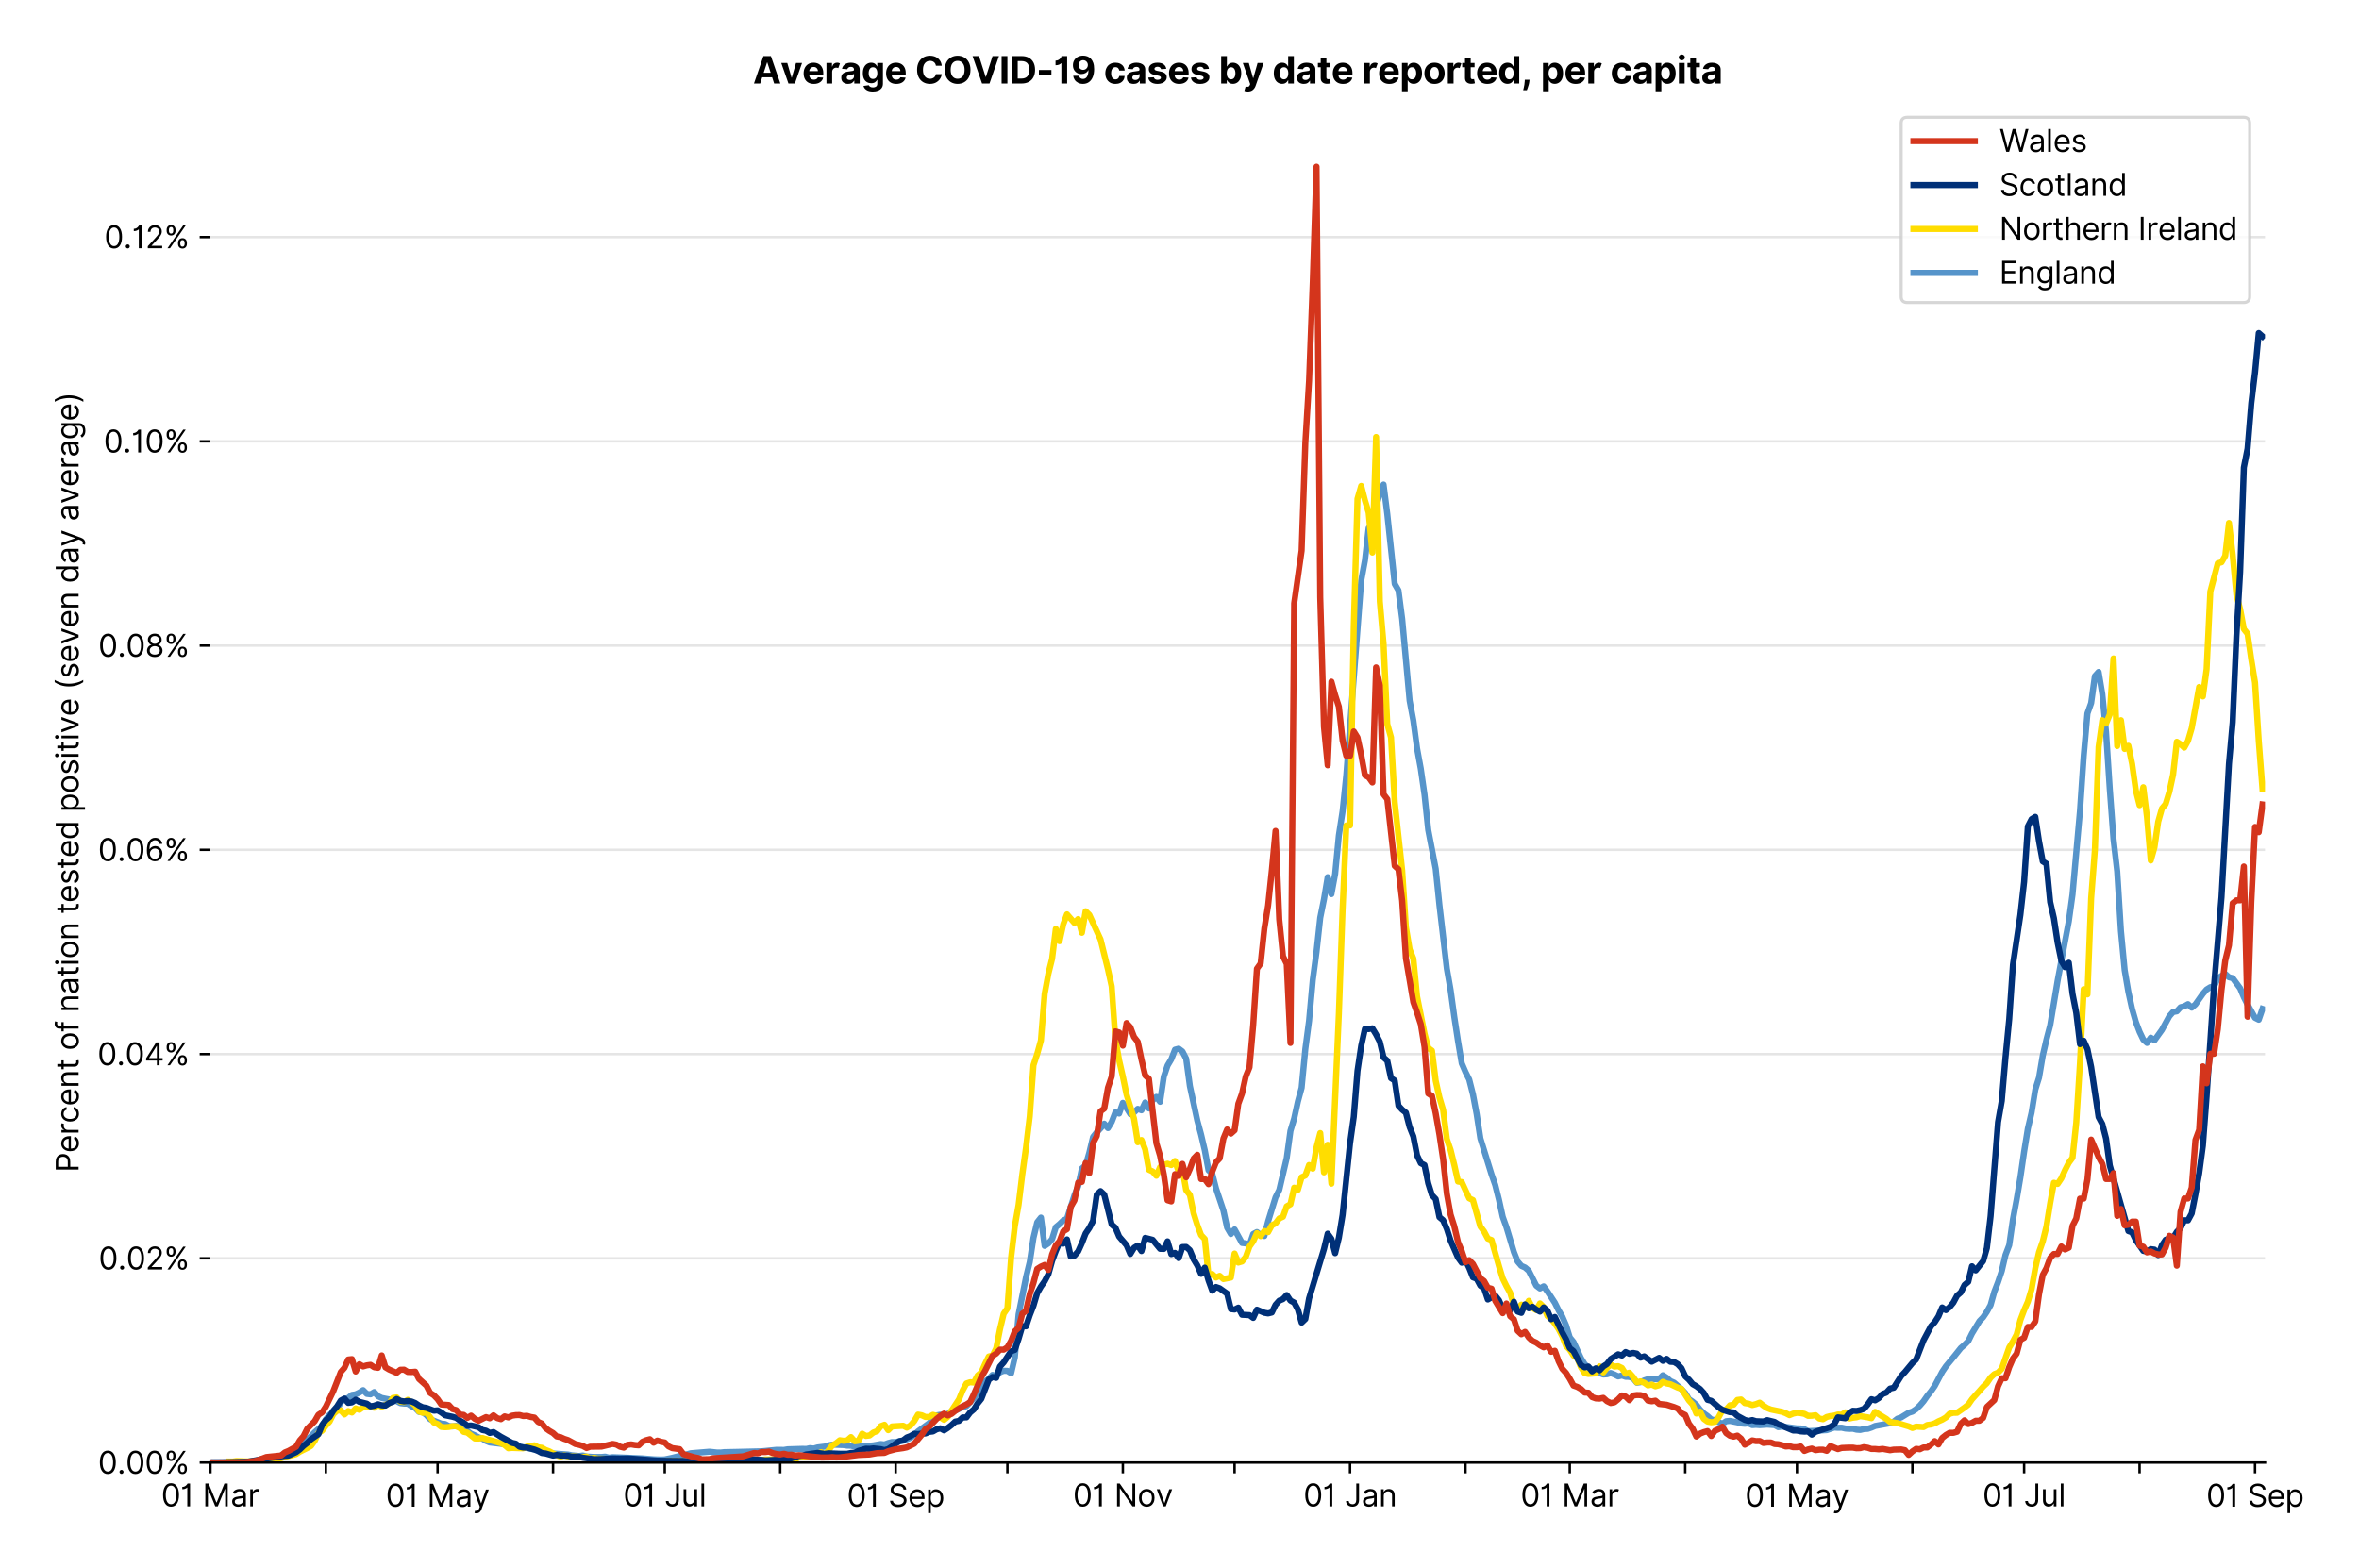 <?xml version="1.0" encoding="utf-8" standalone="no"?>
<!DOCTYPE svg PUBLIC "-//W3C//DTD SVG 1.1//EN"
  "http://www.w3.org/Graphics/SVG/1.1/DTD/svg11.dtd">
<svg version="1.1" viewBox="0 0 768.812 511.234" xmlns="http://www.w3.org/2000/svg" xmlns:xlink="http://www.w3.org/1999/xlink">
 <defs>
  <style type="text/css">*{stroke-linecap:butt;stroke-linejoin:round;}</style>
 </defs>
 <g id="figure_1">
  <g id="patch_1">
   <path d="M 0 511.234 
L 768.812 511.234 
L 768.812 0 
L 0 0 
z
" style="fill:#ffffff;"/>
  </g>
  <g id="axes_1">
   <g id="patch_2">
    <path d="M 68.575 476.745 
L 738.175 476.745 
L 738.175 33.225 
L 68.575 33.225 
z
" style="fill:#ffffff;"/>
   </g>
   <g id="matplotlib.axis_1">
    <g id="xtick_1">
     <g id="line2d_1">
      <defs>
       <path d="M 0 0 
L 0 3.5 
" id="m3c86e8cf27" style="stroke:#000000;stroke-width:0.8;"/>
      </defs>
      <g>
       <use style="stroke:#000000;stroke-width:0.8;" x="68.575" xlink:href="#m3c86e8cf27" y="476.745"/>
      </g>
     </g>
     <g id="text_1">
      <!-- 01 Mar -->
      <g transform="translate(52.538 491.018)scale(0.1 -0.1)">
       <defs>
        <path d="M 2000 -64 
Q 1230 -64 806 561 
Q 382 1186 382 2327 
Q 382 3459 809 4088 
Q 1236 4718 2000 4718 
Q 2764 4718 3191 4088 
Q 3618 3459 3618 2327 
Q 3618 1186 3194 561 
Q 2771 -64 2000 -64 
z
M 2000 436 
Q 2509 436 2791 927 
Q 3073 1418 3073 2327 
Q 3073 3234 2789 3730 
Q 2505 4227 2000 4227 
Q 1496 4227 1211 3730 
Q 927 3234 927 2327 
Q 927 1418 1210 927 
Q 1493 436 2000 436 
z
" id="Inter-Regular-30" transform="scale(0.016)"/>
        <path d="M 1973 4655 
L 1973 0 
L 1409 0 
L 1409 3836 
L 1373 3836 
Q 1341 3773 1209 3692 
Q 1077 3611 868 3551 
Q 659 3491 391 3491 
L 391 3964 
Q 661 3964 859 4061 
Q 1057 4159 1190 4291 
Q 1323 4423 1392 4529 
Q 1461 4636 1473 4655 
L 1973 4655 
z
" id="Inter-Regular-31" transform="scale(0.016)"/>
        <path id="Inter-Regular-20" transform="scale(0.016)"/>
        <path d="M 564 4655 
L 1236 4655 
L 2818 791 
L 2873 791 
L 4455 4655 
L 5127 4655 
L 5127 0 
L 4600 0 
L 4600 3536 
L 4555 3536 
L 3100 0 
L 2591 0 
L 1136 3536 
L 1091 3536 
L 1091 0 
L 564 0 
L 564 4655 
z
" id="Inter-Regular-4d" transform="scale(0.016)"/>
        <path d="M 1518 -82 
Q 1186 -82 916 44 
Q 646 170 486 410 
Q 327 650 327 991 
Q 327 1291 445 1478 
Q 564 1666 761 1773 
Q 959 1880 1199 1933 
Q 1439 1986 1682 2018 
Q 2000 2059 2199 2080 
Q 2398 2102 2490 2154 
Q 2582 2207 2582 2336 
L 2582 2355 
Q 2582 2691 2399 2877 
Q 2216 3064 1846 3064 
Q 1461 3064 1243 2895 
Q 1025 2727 936 2536 
L 427 2718 
Q 564 3036 792 3214 
Q 1021 3393 1292 3464 
Q 1564 3536 1827 3536 
Q 1996 3536 2215 3496 
Q 2434 3457 2640 3334 
Q 2846 3211 2982 2963 
Q 3118 2716 3118 2300 
L 3118 0 
L 2582 0 
L 2582 473 
L 2555 473 
Q 2500 359 2373 229 
Q 2246 100 2034 9 
Q 1823 -82 1518 -82 
z
M 1600 400 
Q 1918 400 2137 525 
Q 2357 650 2469 847 
Q 2582 1045 2582 1264 
L 2582 1755 
Q 2548 1714 2433 1681 
Q 2318 1648 2169 1624 
Q 2021 1600 1881 1583 
Q 1741 1566 1655 1555 
Q 1446 1527 1265 1467 
Q 1084 1407 974 1287 
Q 864 1168 864 964 
Q 864 684 1072 542 
Q 1280 400 1600 400 
z
" id="Inter-Regular-61" transform="scale(0.016)"/>
        <path d="M 491 0 
L 491 3491 
L 1009 3491 
L 1009 2964 
L 1046 2964 
Q 1139 3223 1389 3384 
Q 1639 3545 1955 3545 
Q 2100 3545 2209 3511 
Q 2318 3477 2400 3418 
L 2218 2964 
Q 2161 2993 2085 3010 
Q 2009 3027 1909 3027 
Q 1527 3027 1277 2794 
Q 1027 2561 1027 2209 
L 1027 0 
L 491 0 
z
" id="Inter-Regular-72" transform="scale(0.016)"/>
       </defs>
       <use xlink:href="#Inter-Regular-30"/>
       <use x="62.5" xlink:href="#Inter-Regular-31"/>
       <use x="106.676" xlink:href="#Inter-Regular-20"/>
       <use x="134.801" xlink:href="#Inter-Regular-4d"/>
       <use x="225.994" xlink:href="#Inter-Regular-61"/>
       <use x="282.386" xlink:href="#Inter-Regular-72"/>
      </g>
     </g>
    </g>
    <g id="xtick_2">
     <g id="line2d_2">
      <g>
       <use style="stroke:#000000;stroke-width:0.8;" x="106.201" xlink:href="#m3c86e8cf27" y="476.745"/>
      </g>
     </g>
    </g>
    <g id="xtick_3">
     <g id="line2d_3">
      <g>
       <use style="stroke:#000000;stroke-width:0.8;" x="142.614" xlink:href="#m3c86e8cf27" y="476.745"/>
      </g>
     </g>
     <g id="text_2">
      <!-- 01 May -->
      <g transform="translate(125.711 491.117)scale(0.1 -0.1)">
       <defs>
        <path d="M 818 -1355 
Q 682 -1355 575 -1333 
Q 468 -1311 427 -1291 
L 564 -818 
Q 857 -893 1053 -814 
Q 1250 -736 1391 -345 
L 1509 -18 
L 218 3491 
L 800 3491 
L 1764 709 
L 1800 709 
L 2764 3491 
L 3346 3491 
L 1846 -564 
Q 1550 -1355 818 -1355 
z
" id="Inter-Regular-79" transform="scale(0.016)"/>
       </defs>
       <use xlink:href="#Inter-Regular-30"/>
       <use x="62.5" xlink:href="#Inter-Regular-31"/>
       <use x="106.676" xlink:href="#Inter-Regular-20"/>
       <use x="134.801" xlink:href="#Inter-Regular-4d"/>
       <use x="225.994" xlink:href="#Inter-Regular-61"/>
       <use x="282.386" xlink:href="#Inter-Regular-79"/>
      </g>
     </g>
    </g>
    <g id="xtick_4">
     <g id="line2d_4">
      <g>
       <use style="stroke:#000000;stroke-width:0.8;" x="180.24" xlink:href="#m3c86e8cf27" y="476.745"/>
      </g>
     </g>
    </g>
    <g id="xtick_5">
     <g id="line2d_5">
      <g>
       <use style="stroke:#000000;stroke-width:0.8;" x="216.653" xlink:href="#m3c86e8cf27" y="476.745"/>
      </g>
     </g>
     <g id="text_3">
      <!-- 01 Jul -->
      <g transform="translate(203.109 491.018)scale(0.1 -0.1)">
       <defs>
        <path d="M 2346 4655 
L 2909 4655 
L 2909 1327 
Q 2909 657 2549 296 
Q 2189 -64 1582 -64 
Q 1200 -64 902 76 
Q 605 216 434 475 
Q 264 734 264 1091 
L 818 1091 
Q 818 795 1034 615 
Q 1250 436 1582 436 
Q 1948 436 2147 664 
Q 2346 893 2346 1327 
L 2346 4655 
z
" id="Inter-Regular-4a" transform="scale(0.016)"/>
        <path d="M 2691 1427 
L 2691 3491 
L 3227 3491 
L 3227 0 
L 2691 0 
L 2691 591 
L 2655 591 
Q 2532 325 2273 140 
Q 2014 -45 1618 -45 
Q 1127 -45 809 280 
Q 491 605 491 1273 
L 491 3491 
L 1027 3491 
L 1027 1309 
Q 1027 927 1242 700 
Q 1457 473 1791 473 
Q 1991 473 2199 575 
Q 2407 677 2549 888 
Q 2691 1100 2691 1427 
z
" id="Inter-Regular-75" transform="scale(0.016)"/>
        <path d="M 1027 4655 
L 1027 0 
L 491 0 
L 491 4655 
L 1027 4655 
z
" id="Inter-Regular-6c" transform="scale(0.016)"/>
       </defs>
       <use xlink:href="#Inter-Regular-30"/>
       <use x="62.5" xlink:href="#Inter-Regular-31"/>
       <use x="106.676" xlink:href="#Inter-Regular-20"/>
       <use x="134.801" xlink:href="#Inter-Regular-4a"/>
       <use x="189.063" xlink:href="#Inter-Regular-75"/>
       <use x="247.159" xlink:href="#Inter-Regular-6c"/>
      </g>
     </g>
    </g>
    <g id="xtick_6">
     <g id="line2d_6">
      <g>
       <use style="stroke:#000000;stroke-width:0.8;" x="254.279" xlink:href="#m3c86e8cf27" y="476.745"/>
      </g>
     </g>
    </g>
    <g id="xtick_7">
     <g id="line2d_7">
      <g>
       <use style="stroke:#000000;stroke-width:0.8;" x="291.905" xlink:href="#m3c86e8cf27" y="476.745"/>
      </g>
     </g>
     <g id="text_4">
      <!-- 01 Sep -->
      <g transform="translate(276.018 491.117)scale(0.1 -0.1)">
       <defs>
        <path d="M 3109 3491 
Q 3068 3836 2777 4027 
Q 2486 4218 2064 4218 
Q 1600 4218 1318 3999 
Q 1036 3780 1036 3445 
Q 1036 3195 1189 3042 
Q 1343 2889 1553 2803 
Q 1764 2718 1936 2673 
L 2409 2545 
Q 2591 2498 2815 2414 
Q 3039 2330 3244 2185 
Q 3450 2041 3584 1816 
Q 3718 1591 3718 1264 
Q 3718 886 3521 581 
Q 3325 277 2949 97 
Q 2573 -82 2036 -82 
Q 1286 -82 845 272 
Q 405 627 364 1200 
L 946 1200 
Q 968 936 1124 764 
Q 1280 593 1519 510 
Q 1759 427 2036 427 
Q 2359 427 2616 533 
Q 2873 639 3023 828 
Q 3173 1018 3173 1273 
Q 3173 1505 3043 1650 
Q 2914 1795 2702 1886 
Q 2491 1977 2246 2045 
L 1673 2209 
Q 1127 2366 809 2657 
Q 491 2948 491 3418 
Q 491 3809 703 4101 
Q 916 4393 1276 4555 
Q 1636 4718 2082 4718 
Q 2532 4718 2882 4558 
Q 3232 4398 3437 4120 
Q 3643 3843 3655 3491 
L 3109 3491 
z
" id="Inter-Regular-53" transform="scale(0.016)"/>
        <path d="M 1955 -73 
Q 1450 -73 1085 151 
Q 721 375 524 778 
Q 327 1182 327 1718 
Q 327 2255 524 2665 
Q 721 3075 1074 3305 
Q 1427 3536 1900 3536 
Q 2173 3536 2439 3445 
Q 2705 3355 2923 3151 
Q 3141 2948 3270 2614 
Q 3400 2280 3400 1791 
L 3400 1564 
L 866 1564 
Q 884 1005 1183 707 
Q 1482 409 1955 409 
Q 2271 409 2498 545 
Q 2725 682 2827 955 
L 3346 809 
Q 3223 414 2854 170 
Q 2486 -73 1955 -73 
z
M 866 2027 
L 2855 2027 
Q 2855 2470 2595 2762 
Q 2336 3055 1900 3055 
Q 1593 3055 1368 2911 
Q 1143 2768 1013 2533 
Q 884 2298 866 2027 
z
" id="Inter-Regular-65" transform="scale(0.016)"/>
        <path d="M 491 -1309 
L 491 3491 
L 1009 3491 
L 1009 2936 
L 1073 2936 
Q 1132 3027 1237 3169 
Q 1343 3311 1542 3423 
Q 1741 3536 2082 3536 
Q 2523 3536 2859 3315 
Q 3196 3095 3384 2690 
Q 3573 2286 3573 1736 
Q 3573 1182 3384 776 
Q 3196 370 2861 148 
Q 2527 -73 2091 -73 
Q 1755 -73 1552 39 
Q 1350 152 1241 296 
Q 1132 441 1073 536 
L 1027 536 
L 1027 -1309 
L 491 -1309 
z
M 1018 1745 
Q 1018 1152 1276 780 
Q 1534 409 2018 409 
Q 2355 409 2581 587 
Q 2807 766 2921 1069 
Q 3036 1373 3036 1745 
Q 3036 2114 2923 2410 
Q 2811 2707 2585 2881 
Q 2359 3055 2018 3055 
Q 1527 3055 1272 2693 
Q 1018 2332 1018 1745 
z
" id="Inter-Regular-70" transform="scale(0.016)"/>
       </defs>
       <use xlink:href="#Inter-Regular-30"/>
       <use x="62.5" xlink:href="#Inter-Regular-31"/>
       <use x="106.676" xlink:href="#Inter-Regular-20"/>
       <use x="134.801" xlink:href="#Inter-Regular-53"/>
       <use x="198.58" xlink:href="#Inter-Regular-65"/>
       <use x="256.818" xlink:href="#Inter-Regular-70"/>
      </g>
     </g>
    </g>
    <g id="xtick_8">
     <g id="line2d_8">
      <g>
       <use style="stroke:#000000;stroke-width:0.8;" x="328.318" xlink:href="#m3c86e8cf27" y="476.745"/>
      </g>
     </g>
    </g>
    <g id="xtick_9">
     <g id="line2d_9">
      <g>
       <use style="stroke:#000000;stroke-width:0.8;" x="365.944" xlink:href="#m3c86e8cf27" y="476.745"/>
      </g>
     </g>
     <g id="text_5">
      <!-- 01 Nov -->
      <g transform="translate(349.673 491.018)scale(0.1 -0.1)">
       <defs>
        <path d="M 4255 4655 
L 4255 0 
L 3709 0 
L 1173 3655 
L 1127 3655 
L 1127 0 
L 564 0 
L 564 4655 
L 1109 4655 
L 3655 991 
L 3700 991 
L 3700 4655 
L 4255 4655 
z
" id="Inter-Regular-4e" transform="scale(0.016)"/>
        <path d="M 1909 -73 
Q 1436 -73 1080 152 
Q 725 377 526 781 
Q 327 1186 327 1727 
Q 327 2273 526 2679 
Q 725 3086 1080 3311 
Q 1436 3536 1909 3536 
Q 2382 3536 2737 3311 
Q 3093 3086 3292 2679 
Q 3491 2273 3491 1727 
Q 3491 1186 3292 781 
Q 3093 377 2737 152 
Q 2382 -73 1909 -73 
z
M 1909 409 
Q 2268 409 2500 593 
Q 2732 777 2843 1077 
Q 2955 1377 2955 1727 
Q 2955 2077 2843 2379 
Q 2732 2682 2500 2868 
Q 2268 3055 1909 3055 
Q 1550 3055 1318 2868 
Q 1086 2682 975 2379 
Q 864 2077 864 1727 
Q 864 1377 975 1077 
Q 1086 777 1318 593 
Q 1550 409 1909 409 
z
" id="Inter-Regular-6f" transform="scale(0.016)"/>
        <path d="M 3346 3491 
L 2055 0 
L 1509 0 
L 218 3491 
L 800 3491 
L 1764 709 
L 1800 709 
L 2764 3491 
L 3346 3491 
z
" id="Inter-Regular-76" transform="scale(0.016)"/>
       </defs>
       <use xlink:href="#Inter-Regular-30"/>
       <use x="62.5" xlink:href="#Inter-Regular-31"/>
       <use x="106.676" xlink:href="#Inter-Regular-20"/>
       <use x="134.801" xlink:href="#Inter-Regular-4e"/>
       <use x="210.085" xlink:href="#Inter-Regular-6f"/>
       <use x="269.744" xlink:href="#Inter-Regular-76"/>
      </g>
     </g>
    </g>
    <g id="xtick_10">
     <g id="line2d_10">
      <g>
       <use style="stroke:#000000;stroke-width:0.8;" x="402.357" xlink:href="#m3c86e8cf27" y="476.745"/>
      </g>
     </g>
    </g>
    <g id="xtick_11">
     <g id="line2d_11">
      <g>
       <use style="stroke:#000000;stroke-width:0.8;" x="439.983" xlink:href="#m3c86e8cf27" y="476.745"/>
      </g>
     </g>
     <g id="text_6">
      <!-- 01 Jan -->
      <g transform="translate(424.784 491.018)scale(0.1 -0.1)">
       <defs>
        <path d="M 1027 2100 
L 1027 0 
L 491 0 
L 491 3491 
L 1009 3491 
L 1009 2945 
L 1055 2945 
Q 1177 3211 1427 3373 
Q 1677 3536 2073 3536 
Q 2602 3536 2928 3211 
Q 3255 2886 3255 2218 
L 3255 0 
L 2718 0 
L 2718 2182 
Q 2718 2593 2504 2824 
Q 2291 3055 1918 3055 
Q 1534 3055 1280 2806 
Q 1027 2557 1027 2100 
z
" id="Inter-Regular-6e" transform="scale(0.016)"/>
       </defs>
       <use xlink:href="#Inter-Regular-30"/>
       <use x="62.5" xlink:href="#Inter-Regular-31"/>
       <use x="106.676" xlink:href="#Inter-Regular-20"/>
       <use x="134.801" xlink:href="#Inter-Regular-4a"/>
       <use x="189.063" xlink:href="#Inter-Regular-61"/>
       <use x="245.455" xlink:href="#Inter-Regular-6e"/>
      </g>
     </g>
    </g>
    <g id="xtick_12">
     <g id="line2d_12">
      <g>
       <use style="stroke:#000000;stroke-width:0.8;" x="477.609" xlink:href="#m3c86e8cf27" y="476.745"/>
      </g>
     </g>
    </g>
    <g id="xtick_13">
     <g id="line2d_13">
      <g>
       <use style="stroke:#000000;stroke-width:0.8;" x="511.595" xlink:href="#m3c86e8cf27" y="476.745"/>
      </g>
     </g>
     <g id="text_7">
      <!-- 01 Mar -->
      <g transform="translate(495.558 491.018)scale(0.1 -0.1)">
       <use xlink:href="#Inter-Regular-30"/>
       <use x="62.5" xlink:href="#Inter-Regular-31"/>
       <use x="106.676" xlink:href="#Inter-Regular-20"/>
       <use x="134.801" xlink:href="#Inter-Regular-4d"/>
       <use x="225.994" xlink:href="#Inter-Regular-61"/>
       <use x="282.386" xlink:href="#Inter-Regular-72"/>
      </g>
     </g>
    </g>
    <g id="xtick_14">
     <g id="line2d_14">
      <g>
       <use style="stroke:#000000;stroke-width:0.8;" x="549.221" xlink:href="#m3c86e8cf27" y="476.745"/>
      </g>
     </g>
    </g>
    <g id="xtick_15">
     <g id="line2d_15">
      <g>
       <use style="stroke:#000000;stroke-width:0.8;" x="585.633" xlink:href="#m3c86e8cf27" y="476.745"/>
      </g>
     </g>
     <g id="text_8">
      <!-- 01 May -->
      <g transform="translate(568.73 491.117)scale(0.1 -0.1)">
       <use xlink:href="#Inter-Regular-30"/>
       <use x="62.5" xlink:href="#Inter-Regular-31"/>
       <use x="106.676" xlink:href="#Inter-Regular-20"/>
       <use x="134.801" xlink:href="#Inter-Regular-4d"/>
       <use x="225.994" xlink:href="#Inter-Regular-61"/>
       <use x="282.386" xlink:href="#Inter-Regular-79"/>
      </g>
     </g>
    </g>
    <g id="xtick_16">
     <g id="line2d_16">
      <g>
       <use style="stroke:#000000;stroke-width:0.8;" x="623.26" xlink:href="#m3c86e8cf27" y="476.745"/>
      </g>
     </g>
    </g>
    <g id="xtick_17">
     <g id="line2d_17">
      <g>
       <use style="stroke:#000000;stroke-width:0.8;" x="659.672" xlink:href="#m3c86e8cf27" y="476.745"/>
      </g>
     </g>
     <g id="text_9">
      <!-- 01 Jul -->
      <g transform="translate(646.129 491.018)scale(0.1 -0.1)">
       <use xlink:href="#Inter-Regular-30"/>
       <use x="62.5" xlink:href="#Inter-Regular-31"/>
       <use x="106.676" xlink:href="#Inter-Regular-20"/>
       <use x="134.801" xlink:href="#Inter-Regular-4a"/>
       <use x="189.063" xlink:href="#Inter-Regular-75"/>
       <use x="247.159" xlink:href="#Inter-Regular-6c"/>
      </g>
     </g>
    </g>
    <g id="xtick_18">
     <g id="line2d_18">
      <g>
       <use style="stroke:#000000;stroke-width:0.8;" x="697.299" xlink:href="#m3c86e8cf27" y="476.745"/>
      </g>
     </g>
    </g>
    <g id="xtick_19">
     <g id="line2d_19">
      <g>
       <use style="stroke:#000000;stroke-width:0.8;" x="734.925" xlink:href="#m3c86e8cf27" y="476.745"/>
      </g>
     </g>
     <g id="text_10">
      <!-- 01 Sep -->
      <g transform="translate(719.037 491.117)scale(0.1 -0.1)">
       <use xlink:href="#Inter-Regular-30"/>
       <use x="62.5" xlink:href="#Inter-Regular-31"/>
       <use x="106.676" xlink:href="#Inter-Regular-20"/>
       <use x="134.801" xlink:href="#Inter-Regular-53"/>
       <use x="198.58" xlink:href="#Inter-Regular-65"/>
       <use x="256.818" xlink:href="#Inter-Regular-70"/>
      </g>
     </g>
    </g>
   </g>
   <g id="matplotlib.axis_2">
    <g id="ytick_1">
     <g id="line2d_20">
      <path clip-path="url(#p33197b997e)" d="M 68.575 476.745 
L 738.175 476.745 
" style="fill:none;stroke:#e5e5e5;stroke-linecap:square;stroke-width:0.8;"/>
     </g>
     <g id="line2d_21">
      <defs>
       <path d="M 0 0 
L -3.5 0 
" id="mbe9677024f" style="stroke:#000000;stroke-width:0.8;"/>
      </defs>
      <g>
       <use style="stroke:#000000;stroke-width:0.8;" x="68.575" xlink:href="#mbe9677024f" y="476.745"/>
      </g>
     </g>
     <g id="text_11">
      <!-- 0.00% -->
      <g transform="translate(31.944 480.382)scale(0.1 -0.1)">
       <defs>
        <path d="M 882 -36 
Q 714 -36 593 84 
Q 473 205 473 373 
Q 473 541 593 661 
Q 714 782 882 782 
Q 1050 782 1170 661 
Q 1291 541 1291 373 
Q 1291 205 1170 84 
Q 1050 -36 882 -36 
z
" id="Inter-Regular-2e" transform="scale(0.016)"/>
        <path d="M 2855 873 
L 2855 1118 
Q 2855 1373 2960 1585 
Q 3066 1798 3269 1926 
Q 3473 2055 3764 2055 
Q 4059 2055 4259 1926 
Q 4459 1798 4561 1585 
Q 4664 1373 4664 1118 
L 4664 873 
Q 4664 618 4560 405 
Q 4457 193 4256 64 
Q 4055 -64 3764 -64 
Q 3468 -64 3266 64 
Q 3064 193 2959 405 
Q 2855 618 2855 873 
z
M 536 3536 
L 536 3782 
Q 536 4036 642 4248 
Q 748 4461 951 4589 
Q 1155 4718 1446 4718 
Q 1741 4718 1941 4589 
Q 2141 4461 2243 4248 
Q 2346 4036 2346 3782 
L 2346 3536 
Q 2346 3282 2242 3069 
Q 2139 2857 1937 2728 
Q 1736 2600 1446 2600 
Q 1150 2600 948 2728 
Q 746 2857 641 3069 
Q 536 3282 536 3536 
z
M 709 0 
L 3909 4655 
L 4427 4655 
L 1227 0 
L 709 0 
z
M 3318 1118 
L 3318 873 
Q 3318 661 3418 494 
Q 3518 327 3764 327 
Q 4002 327 4101 494 
Q 4200 661 4200 873 
L 4200 1118 
Q 4200 1330 4104 1497 
Q 4009 1664 3764 1664 
Q 3525 1664 3421 1497 
Q 3318 1330 3318 1118 
z
M 1000 3782 
L 1000 3536 
Q 1000 3325 1100 3158 
Q 1200 2991 1446 2991 
Q 1684 2991 1783 3158 
Q 1882 3325 1882 3536 
L 1882 3782 
Q 1882 3993 1786 4160 
Q 1691 4327 1446 4327 
Q 1207 4327 1103 4160 
Q 1000 3993 1000 3782 
z
" id="Inter-Regular-25" transform="scale(0.016)"/>
       </defs>
       <use xlink:href="#Inter-Regular-30"/>
       <use x="62.5" xlink:href="#Inter-Regular-2e"/>
       <use x="90.057" xlink:href="#Inter-Regular-30"/>
       <use x="152.557" xlink:href="#Inter-Regular-30"/>
       <use x="215.057" xlink:href="#Inter-Regular-25"/>
      </g>
     </g>
    </g>
    <g id="ytick_2">
     <g id="line2d_22">
      <path clip-path="url(#p33197b997e)" d="M 68.575 410.168 
L 738.175 410.168 
" style="fill:none;stroke:#e5e5e5;stroke-linecap:square;stroke-width:0.8;"/>
     </g>
     <g id="line2d_23">
      <g>
       <use style="stroke:#000000;stroke-width:0.8;" x="68.575" xlink:href="#mbe9677024f" y="410.168"/>
      </g>
     </g>
     <g id="text_12">
      <!-- 0.02% -->
      <g transform="translate(32.142 413.805)scale(0.1 -0.1)">
       <defs>
        <path d="M 482 0 
L 482 409 
L 2018 2091 
Q 2289 2386 2464 2605 
Q 2639 2825 2724 3019 
Q 2809 3214 2809 3427 
Q 2809 3795 2553 4011 
Q 2298 4227 1918 4227 
Q 1514 4227 1275 3985 
Q 1036 3743 1036 3345 
L 500 3345 
Q 500 3755 688 4064 
Q 877 4373 1203 4545 
Q 1530 4718 1936 4718 
Q 2346 4718 2661 4545 
Q 2977 4373 3156 4079 
Q 3336 3786 3336 3427 
Q 3336 3170 3244 2926 
Q 3152 2682 2926 2383 
Q 2700 2084 2300 1655 
L 1255 536 
L 1255 500 
L 3418 500 
L 3418 0 
L 482 0 
z
" id="Inter-Regular-32" transform="scale(0.016)"/>
       </defs>
       <use xlink:href="#Inter-Regular-30"/>
       <use x="62.5" xlink:href="#Inter-Regular-2e"/>
       <use x="90.057" xlink:href="#Inter-Regular-30"/>
       <use x="152.557" xlink:href="#Inter-Regular-32"/>
       <use x="213.068" xlink:href="#Inter-Regular-25"/>
      </g>
     </g>
    </g>
    <g id="ytick_3">
     <g id="line2d_24">
      <path clip-path="url(#p33197b997e)" d="M 68.575 343.591 
L 738.175 343.591 
" style="fill:none;stroke:#e5e5e5;stroke-linecap:square;stroke-width:0.8;"/>
     </g>
     <g id="line2d_25">
      <g>
       <use style="stroke:#000000;stroke-width:0.8;" x="68.575" xlink:href="#mbe9677024f" y="343.591"/>
      </g>
     </g>
     <g id="text_13">
      <!-- 0.04% -->
      <g transform="translate(31.773 347.228)scale(0.1 -0.1)">
       <defs>
        <path d="M 373 955 
L 373 1418 
L 2418 4655 
L 3100 4655 
L 3100 1455 
L 3736 1455 
L 3736 955 
L 3100 955 
L 3100 0 
L 2564 0 
L 2564 955 
L 373 955 
z
M 2564 1455 
L 2564 3936 
L 2527 3936 
L 982 1491 
L 982 1455 
L 2564 1455 
z
" id="Inter-Regular-34" transform="scale(0.016)"/>
       </defs>
       <use xlink:href="#Inter-Regular-30"/>
       <use x="62.5" xlink:href="#Inter-Regular-2e"/>
       <use x="90.057" xlink:href="#Inter-Regular-30"/>
       <use x="152.557" xlink:href="#Inter-Regular-34"/>
       <use x="216.761" xlink:href="#Inter-Regular-25"/>
      </g>
     </g>
    </g>
    <g id="ytick_4">
     <g id="line2d_26">
      <path clip-path="url(#p33197b997e)" d="M 68.575 277.014 
L 738.175 277.014 
" style="fill:none;stroke:#e5e5e5;stroke-linecap:square;stroke-width:0.8;"/>
     </g>
     <g id="line2d_27">
      <g>
       <use style="stroke:#000000;stroke-width:0.8;" x="68.575" xlink:href="#mbe9677024f" y="277.014"/>
      </g>
     </g>
     <g id="text_14">
      <!-- 0.06% -->
      <g transform="translate(31.958 280.651)scale(0.1 -0.1)">
       <defs>
        <path d="M 2027 -64 
Q 1741 -59 1454 45 
Q 1168 150 932 399 
Q 696 648 552 1074 
Q 409 1500 409 2145 
Q 409 3386 861 4056 
Q 1314 4727 2100 4727 
Q 2686 4727 3073 4384 
Q 3461 4041 3546 3491 
L 2991 3491 
Q 2914 3811 2691 4019 
Q 2468 4227 2100 4227 
Q 1559 4227 1249 3755 
Q 939 3284 936 2427 
L 973 2427 
Q 1164 2716 1461 2880 
Q 1759 3045 2118 3045 
Q 2518 3045 2850 2846 
Q 3182 2648 3382 2299 
Q 3582 1950 3582 1500 
Q 3582 1068 3389 710 
Q 3196 352 2847 142 
Q 2498 -68 2027 -64 
z
M 2027 436 
Q 2314 436 2542 579 
Q 2771 723 2903 964 
Q 3036 1205 3036 1500 
Q 3036 1789 2908 2026 
Q 2780 2264 2556 2404 
Q 2332 2545 2046 2545 
Q 1757 2545 1525 2397 
Q 1293 2250 1157 2010 
Q 1021 1770 1018 1491 
Q 1018 1214 1149 973 
Q 1280 732 1508 584 
Q 1736 436 2027 436 
z
" id="Inter-Regular-36" transform="scale(0.016)"/>
       </defs>
       <use xlink:href="#Inter-Regular-30"/>
       <use x="62.5" xlink:href="#Inter-Regular-2e"/>
       <use x="90.057" xlink:href="#Inter-Regular-30"/>
       <use x="152.557" xlink:href="#Inter-Regular-36"/>
       <use x="214.915" xlink:href="#Inter-Regular-25"/>
      </g>
     </g>
    </g>
    <g id="ytick_5">
     <g id="line2d_28">
      <path clip-path="url(#p33197b997e)" d="M 68.575 210.437 
L 738.175 210.437 
" style="fill:none;stroke:#e5e5e5;stroke-linecap:square;stroke-width:0.8;"/>
     </g>
     <g id="line2d_29">
      <g>
       <use style="stroke:#000000;stroke-width:0.8;" x="68.575" xlink:href="#mbe9677024f" y="210.437"/>
      </g>
     </g>
     <g id="text_15">
      <!-- 0.08% -->
      <g transform="translate(32.028 214.074)scale(0.1 -0.1)">
       <defs>
        <path d="M 1973 -64 
Q 1505 -64 1147 103 
Q 789 270 589 564 
Q 389 859 391 1236 
Q 389 1532 507 1783 
Q 625 2034 830 2203 
Q 1036 2373 1291 2418 
L 1291 2445 
Q 957 2532 759 2821 
Q 561 3111 564 3482 
Q 561 3836 743 4115 
Q 925 4395 1244 4556 
Q 1564 4718 1973 4718 
Q 2377 4718 2695 4556 
Q 3014 4395 3197 4115 
Q 3380 3836 3382 3482 
Q 3380 3111 3181 2821 
Q 2982 2532 2655 2445 
L 2655 2418 
Q 2907 2373 3109 2203 
Q 3311 2034 3431 1783 
Q 3552 1532 3555 1236 
Q 3552 859 3351 564 
Q 3150 270 2794 103 
Q 2439 -64 1973 -64 
z
M 1973 436 
Q 2446 436 2722 662 
Q 2998 889 3000 1264 
Q 2998 1527 2864 1729 
Q 2730 1932 2499 2048 
Q 2268 2164 1973 2164 
Q 1675 2164 1442 2048 
Q 1209 1932 1076 1729 
Q 943 1527 946 1264 
Q 943 889 1218 662 
Q 1493 436 1973 436 
z
M 1973 2645 
Q 2348 2645 2591 2864 
Q 2834 3084 2836 3445 
Q 2834 3800 2596 4013 
Q 2359 4227 1973 4227 
Q 1582 4227 1344 4013 
Q 1107 3800 1109 3445 
Q 1107 3084 1349 2864 
Q 1591 2645 1973 2645 
z
" id="Inter-Regular-38" transform="scale(0.016)"/>
       </defs>
       <use xlink:href="#Inter-Regular-30"/>
       <use x="62.5" xlink:href="#Inter-Regular-2e"/>
       <use x="90.057" xlink:href="#Inter-Regular-30"/>
       <use x="152.557" xlink:href="#Inter-Regular-38"/>
       <use x="214.205" xlink:href="#Inter-Regular-25"/>
      </g>
     </g>
    </g>
    <g id="ytick_6">
     <g id="line2d_30">
      <path clip-path="url(#p33197b997e)" d="M 68.575 143.86 
L 738.175 143.86 
" style="fill:none;stroke:#e5e5e5;stroke-linecap:square;stroke-width:0.8;"/>
     </g>
     <g id="line2d_31">
      <g>
       <use style="stroke:#000000;stroke-width:0.8;" x="68.575" xlink:href="#mbe9677024f" y="143.86"/>
      </g>
     </g>
     <g id="text_16">
      <!-- 0.10% -->
      <g transform="translate(33.777 147.497)scale(0.1 -0.1)">
       <use xlink:href="#Inter-Regular-30"/>
       <use x="62.5" xlink:href="#Inter-Regular-2e"/>
       <use x="90.057" xlink:href="#Inter-Regular-31"/>
       <use x="134.233" xlink:href="#Inter-Regular-30"/>
       <use x="196.733" xlink:href="#Inter-Regular-25"/>
      </g>
     </g>
    </g>
    <g id="ytick_7">
     <g id="line2d_32">
      <path clip-path="url(#p33197b997e)" d="M 68.575 77.284 
L 738.175 77.284 
" style="fill:none;stroke:#e5e5e5;stroke-linecap:square;stroke-width:0.8;"/>
     </g>
     <g id="line2d_33">
      <g>
       <use style="stroke:#000000;stroke-width:0.8;" x="68.575" xlink:href="#mbe9677024f" y="77.284"/>
      </g>
     </g>
     <g id="text_17">
      <!-- 0.12% -->
      <g transform="translate(33.975 80.92)scale(0.1 -0.1)">
       <use xlink:href="#Inter-Regular-30"/>
       <use x="62.5" xlink:href="#Inter-Regular-2e"/>
       <use x="90.057" xlink:href="#Inter-Regular-31"/>
       <use x="134.233" xlink:href="#Inter-Regular-32"/>
       <use x="194.744" xlink:href="#Inter-Regular-25"/>
      </g>
     </g>
    </g>
    <g id="text_18">
     <!-- Percent of nation tested positive (seven day average) -->
     <g transform="translate(25.614 382.124)rotate(-90)scale(0.1 -0.1)">
      <defs>
       <path d="M 564 0 
L 564 4655 
L 2136 4655 
Q 2684 4655 3033 4458 
Q 3382 4261 3550 3927 
Q 3718 3593 3718 3182 
Q 3718 2770 3551 2434 
Q 3384 2098 3036 1899 
Q 2689 1700 2146 1700 
L 1127 1700 
L 1127 0 
L 564 0 
z
M 1127 2200 
L 2127 2200 
Q 2689 2200 2926 2482 
Q 3164 2764 3164 3182 
Q 3164 3602 2925 3878 
Q 2686 4155 2118 4155 
L 1127 4155 
L 1127 2200 
z
" id="Inter-Regular-50" transform="scale(0.016)"/>
       <path d="M 1909 -73 
Q 1418 -73 1063 159 
Q 709 391 518 798 
Q 327 1205 327 1727 
Q 327 2259 524 2667 
Q 721 3075 1074 3305 
Q 1427 3536 1900 3536 
Q 2268 3536 2563 3400 
Q 2859 3264 3047 3018 
Q 3236 2773 3282 2445 
L 2746 2445 
Q 2684 2684 2474 2869 
Q 2264 3055 1909 3055 
Q 1439 3055 1151 2697 
Q 864 2339 864 1745 
Q 864 1139 1148 774 
Q 1432 409 1909 409 
Q 2223 409 2447 570 
Q 2671 732 2746 1018 
L 3282 1018 
Q 3236 709 3058 462 
Q 2880 216 2588 71 
Q 2296 -73 1909 -73 
z
" id="Inter-Regular-63" transform="scale(0.016)"/>
       <path d="M 2009 3491 
L 2009 3036 
L 1264 3036 
L 1264 1000 
Q 1264 773 1331 660 
Q 1398 548 1503 510 
Q 1609 473 1727 473 
Q 1816 473 1873 483 
Q 1930 493 1964 500 
L 2073 18 
Q 2018 -2 1920 -23 
Q 1823 -45 1673 -45 
Q 1446 -45 1228 52 
Q 1011 150 869 350 
Q 727 550 727 855 
L 727 3036 
L 200 3036 
L 200 3491 
L 727 3491 
L 727 4327 
L 1264 4327 
L 1264 3491 
L 2009 3491 
z
" id="Inter-Regular-74" transform="scale(0.016)"/>
       <path d="M 2046 3491 
L 2046 3036 
L 1264 3036 
L 1264 0 
L 727 0 
L 727 3036 
L 164 3036 
L 164 3491 
L 727 3491 
L 727 3973 
Q 727 4273 868 4473 
Q 1009 4673 1234 4773 
Q 1459 4873 1709 4873 
Q 1907 4873 2032 4841 
Q 2157 4809 2218 4782 
L 2064 4318 
Q 2023 4332 1951 4352 
Q 1880 4373 1764 4373 
Q 1498 4373 1381 4239 
Q 1264 4105 1264 3845 
L 1264 3491 
L 2046 3491 
z
" id="Inter-Regular-66" transform="scale(0.016)"/>
       <path d="M 491 0 
L 491 3491 
L 1027 3491 
L 1027 0 
L 491 0 
z
M 764 4073 
Q 607 4073 494 4179 
Q 382 4286 382 4436 
Q 382 4586 494 4693 
Q 607 4800 764 4800 
Q 921 4800 1033 4693 
Q 1146 4586 1146 4436 
Q 1146 4286 1033 4179 
Q 921 4073 764 4073 
z
" id="Inter-Regular-69" transform="scale(0.016)"/>
       <path d="M 2964 2709 
L 2482 2573 
Q 2411 2755 2245 2914 
Q 2080 3073 1727 3073 
Q 1407 3073 1194 2926 
Q 982 2780 982 2555 
Q 982 2355 1127 2239 
Q 1273 2123 1582 2045 
L 2100 1918 
Q 3027 1691 3027 973 
Q 3027 673 2855 436 
Q 2684 200 2377 63 
Q 2071 -73 1664 -73 
Q 1130 -73 780 159 
Q 430 391 336 836 
L 846 964 
Q 989 400 1655 400 
Q 2030 400 2251 560 
Q 2473 720 2473 945 
Q 2473 1316 1955 1436 
L 1373 1573 
Q 893 1686 669 1926 
Q 446 2166 446 2527 
Q 446 2823 613 3050 
Q 780 3277 1069 3406 
Q 1359 3536 1727 3536 
Q 2246 3536 2542 3309 
Q 2839 3082 2964 2709 
z
" id="Inter-Regular-73" transform="scale(0.016)"/>
       <path d="M 1809 -73 
Q 1373 -73 1039 148 
Q 705 370 516 776 
Q 327 1182 327 1736 
Q 327 2286 516 2690 
Q 705 3095 1041 3315 
Q 1377 3536 1818 3536 
Q 2159 3536 2358 3423 
Q 2557 3311 2662 3169 
Q 2768 3027 2827 2936 
L 2873 2936 
L 2873 4655 
L 3409 4655 
L 3409 0 
L 2891 0 
L 2891 536 
L 2827 536 
Q 2768 441 2659 296 
Q 2550 152 2348 39 
Q 2146 -73 1809 -73 
z
M 1882 409 
Q 2366 409 2624 780 
Q 2882 1152 2882 1745 
Q 2882 2332 2627 2693 
Q 2373 3055 1882 3055 
Q 1541 3055 1315 2881 
Q 1089 2707 976 2410 
Q 864 2114 864 1745 
Q 864 1373 978 1069 
Q 1093 766 1319 587 
Q 1546 409 1882 409 
z
" id="Inter-Regular-64" transform="scale(0.016)"/>
       <path d="M 682 1964 
Q 682 2823 906 3544 
Q 1130 4266 1546 4873 
L 2018 4873 
Q 1800 4573 1623 4095 
Q 1446 3618 1341 3061 
Q 1236 2505 1236 1964 
Q 1236 1423 1341 866 
Q 1446 309 1623 -168 
Q 1800 -645 2018 -945 
L 1546 -945 
Q 1130 -339 906 383 
Q 682 1105 682 1964 
z
" id="Inter-Regular-28" transform="scale(0.016)"/>
       <path d="M 1900 -1382 
Q 1316 -1382 976 -1169 
Q 636 -957 473 -682 
L 900 -382 
Q 973 -477 1084 -601 
Q 1196 -725 1390 -817 
Q 1584 -909 1900 -909 
Q 2323 -909 2598 -704 
Q 2873 -500 2873 -64 
L 2873 645 
L 2827 645 
Q 2768 550 2660 410 
Q 2552 270 2351 162 
Q 2150 55 1809 55 
Q 1386 55 1051 255 
Q 716 455 521 836 
Q 327 1218 327 1764 
Q 327 2300 516 2699 
Q 705 3098 1041 3317 
Q 1377 3536 1818 3536 
Q 2159 3536 2360 3423 
Q 2561 3311 2669 3169 
Q 2777 3027 2836 2936 
L 2891 2936 
L 2891 3491 
L 3409 3491 
L 3409 -100 
Q 3409 -550 3205 -833 
Q 3002 -1116 2660 -1249 
Q 2318 -1382 1900 -1382 
z
M 1882 536 
Q 2366 536 2624 864 
Q 2882 1193 2882 1773 
Q 2882 2339 2627 2697 
Q 2373 3055 1882 3055 
Q 1541 3055 1315 2882 
Q 1089 2709 976 2418 
Q 864 2127 864 1773 
Q 864 1227 1120 881 
Q 1377 536 1882 536 
z
" id="Inter-Regular-67" transform="scale(0.016)"/>
       <path d="M 1638 1940 
Q 1638 1081 1414 359 
Q 1191 -362 775 -969 
L 302 -969 
Q 520 -669 697 -191 
Q 875 286 979 842 
Q 1084 1399 1084 1940 
Q 1084 2481 979 3038 
Q 875 3595 697 4072 
Q 520 4549 302 4849 
L 775 4849 
Q 1191 4243 1414 3521 
Q 1638 2799 1638 1940 
z
" id="Inter-Regular-29" transform="scale(0.016)"/>
      </defs>
      <use xlink:href="#Inter-Regular-50"/>
      <use x="63.494" xlink:href="#Inter-Regular-65"/>
      <use x="121.733" xlink:href="#Inter-Regular-72"/>
      <use x="160.085" xlink:href="#Inter-Regular-63"/>
      <use x="215.909" xlink:href="#Inter-Regular-65"/>
      <use x="274.148" xlink:href="#Inter-Regular-6e"/>
      <use x="332.671" xlink:href="#Inter-Regular-74"/>
      <use x="369.034" xlink:href="#Inter-Regular-20"/>
      <use x="397.159" xlink:href="#Inter-Regular-6f"/>
      <use x="456.818" xlink:href="#Inter-Regular-66"/>
      <use x="492.898" xlink:href="#Inter-Regular-20"/>
      <use x="521.023" xlink:href="#Inter-Regular-6e"/>
      <use x="579.546" xlink:href="#Inter-Regular-61"/>
      <use x="635.938" xlink:href="#Inter-Regular-74"/>
      <use x="672.301" xlink:href="#Inter-Regular-69"/>
      <use x="696.023" xlink:href="#Inter-Regular-6f"/>
      <use x="755.682" xlink:href="#Inter-Regular-6e"/>
      <use x="814.205" xlink:href="#Inter-Regular-20"/>
      <use x="842.33" xlink:href="#Inter-Regular-74"/>
      <use x="878.693" xlink:href="#Inter-Regular-65"/>
      <use x="936.932" xlink:href="#Inter-Regular-73"/>
      <use x="989.205" xlink:href="#Inter-Regular-74"/>
      <use x="1025.568" xlink:href="#Inter-Regular-65"/>
      <use x="1083.807" xlink:href="#Inter-Regular-64"/>
      <use x="1145.881" xlink:href="#Inter-Regular-20"/>
      <use x="1174.006" xlink:href="#Inter-Regular-70"/>
      <use x="1234.943" xlink:href="#Inter-Regular-6f"/>
      <use x="1294.602" xlink:href="#Inter-Regular-73"/>
      <use x="1346.875" xlink:href="#Inter-Regular-69"/>
      <use x="1370.597" xlink:href="#Inter-Regular-74"/>
      <use x="1406.96" xlink:href="#Inter-Regular-69"/>
      <use x="1430.682" xlink:href="#Inter-Regular-76"/>
      <use x="1486.364" xlink:href="#Inter-Regular-65"/>
      <use x="1544.603" xlink:href="#Inter-Regular-20"/>
      <use x="1572.728" xlink:href="#Inter-Regular-28"/>
      <use x="1608.949" xlink:href="#Inter-Regular-73"/>
      <use x="1661.222" xlink:href="#Inter-Regular-65"/>
      <use x="1719.46" xlink:href="#Inter-Regular-76"/>
      <use x="1775.142" xlink:href="#Inter-Regular-65"/>
      <use x="1833.381" xlink:href="#Inter-Regular-6e"/>
      <use x="1891.904" xlink:href="#Inter-Regular-20"/>
      <use x="1920.029" xlink:href="#Inter-Regular-64"/>
      <use x="1982.103" xlink:href="#Inter-Regular-61"/>
      <use x="2038.495" xlink:href="#Inter-Regular-79"/>
      <use x="2094.176" xlink:href="#Inter-Regular-20"/>
      <use x="2122.301" xlink:href="#Inter-Regular-61"/>
      <use x="2178.694" xlink:href="#Inter-Regular-76"/>
      <use x="2234.375" xlink:href="#Inter-Regular-65"/>
      <use x="2292.614" xlink:href="#Inter-Regular-72"/>
      <use x="2330.966" xlink:href="#Inter-Regular-61"/>
      <use x="2387.358" xlink:href="#Inter-Regular-67"/>
      <use x="2448.296" xlink:href="#Inter-Regular-65"/>
      <use x="2506.535" xlink:href="#Inter-Regular-29"/>
     </g>
    </g>
   </g>
   <g id="line2d_34">
    <path clip-path="url(#p33197b997e)" d="M 32.162 476.733 
L 56.437 476.745 
L 74.644 476.639 
L 83.14 476.319 
L 87.995 475.703 
L 90.423 474.827 
L 91.636 474.431 
L 92.85 473.863 
L 94.064 473.625 
L 95.278 473.037 
L 96.491 472.279 
L 97.705 471.852 
L 98.919 470.809 
L 100.133 469.222 
L 101.346 468.153 
L 102.56 466.864 
L 104.988 464.777 
L 106.201 462.665 
L 107.415 461.167 
L 108.629 460.263 
L 109.843 459.611 
L 111.056 457.037 
L 112.27 456.134 
L 113.484 455.657 
L 114.698 454.679 
L 115.911 454.497 
L 117.125 453.917 
L 118.339 453.13 
L 119.553 454.343 
L 120.766 454.492 
L 121.98 453.752 
L 123.194 455.104 
L 124.408 455.678 
L 126.835 456.161 
L 128.049 456.216 
L 129.263 456.721 
L 130.476 457.369 
L 131.69 457.511 
L 132.904 457.54 
L 134.118 458.368 
L 135.331 458.978 
L 136.545 460.208 
L 137.759 460.323 
L 138.973 461.251 
L 140.186 462.617 
L 143.828 464.054 
L 145.041 464.167 
L 146.255 464.825 
L 147.469 464.949 
L 148.683 464.773 
L 149.896 465.07 
L 152.324 466.494 
L 153.538 467.349 
L 154.751 467.851 
L 155.965 468.506 
L 157.179 468.899 
L 158.393 469.696 
L 159.606 470.188 
L 163.248 470.616 
L 165.675 471.066 
L 166.889 471.349 
L 169.316 471.506 
L 171.744 471.95 
L 172.958 472.259 
L 175.385 472.723 
L 176.599 473.165 
L 180.24 473.78 
L 182.668 473.945 
L 185.095 474.112 
L 186.309 474.359 
L 188.736 474.607 
L 189.95 474.433 
L 191.164 474.77 
L 193.591 474.927 
L 196.019 474.915 
L 197.233 474.808 
L 198.446 475.145 
L 199.66 474.985 
L 204.515 475.168 
L 209.37 475.378 
L 213.012 475.676 
L 215.439 475.755 
L 216.653 475.696 
L 219.08 475.198 
L 221.508 474.575 
L 222.722 474.379 
L 225.149 473.699 
L 231.218 473.202 
L 233.645 473.456 
L 234.859 473.473 
L 236.073 473.342 
L 239.714 473.27 
L 248.21 473.066 
L 253.065 472.588 
L 255.493 472.616 
L 256.707 472.413 
L 261.562 472.27 
L 262.775 472.306 
L 263.989 472.042 
L 265.203 472.175 
L 266.417 471.822 
L 268.844 471.523 
L 270.058 471.111 
L 271.272 470.895 
L 274.913 471.031 
L 276.127 471.215 
L 277.34 471.236 
L 278.554 471.553 
L 279.768 471.447 
L 280.982 471.459 
L 284.623 471.136 
L 287.05 470.703 
L 288.264 470.845 
L 289.478 470.381 
L 290.692 470.051 
L 291.905 470.071 
L 293.119 469.764 
L 294.333 469.631 
L 296.76 468.66 
L 297.974 467.74 
L 299.188 466.575 
L 302.829 463.896 
L 305.257 461.357 
L 306.47 461.137 
L 307.684 461.364 
L 308.898 460.895 
L 310.112 459.958 
L 311.325 459.78 
L 313.753 458.717 
L 314.967 458.344 
L 317.394 455.781 
L 318.608 454.356 
L 319.822 451.953 
L 321.035 450.304 
L 322.249 449.458 
L 323.463 448.173 
L 324.677 448.543 
L 325.89 447.306 
L 327.104 446.822 
L 328.318 446.859 
L 329.532 447.641 
L 330.745 442.431 
L 331.959 428.483 
L 334.387 416.346 
L 335.6 411.384 
L 336.814 403.474 
L 338.028 398.426 
L 339.242 396.887 
L 340.455 406.118 
L 341.669 405.305 
L 342.883 403.901 
L 344.097 400.011 
L 345.31 399.008 
L 346.524 397.822 
L 347.738 397.255 
L 350.166 389.618 
L 351.379 386.658 
L 352.593 380.899 
L 353.807 379.873 
L 355.021 375.699 
L 356.234 370.602 
L 357.448 369.096 
L 358.662 367.813 
L 359.876 366.28 
L 361.089 367.718 
L 362.303 365.703 
L 363.517 362.572 
L 364.731 362.968 
L 365.944 359.491 
L 367.158 361.2 
L 368.372 363.143 
L 369.586 362.62 
L 370.799 361.44 
L 372.013 361.907 
L 373.227 359.364 
L 374.441 361.314 
L 375.654 358.631 
L 376.868 357.539 
L 378.082 359.139 
L 379.296 350.939 
L 380.509 347.329 
L 381.723 345.282 
L 382.937 342.152 
L 384.151 341.825 
L 385.364 342.732 
L 386.578 345.081 
L 387.792 353.996 
L 390.219 365.299 
L 391.433 369.802 
L 392.647 374.95 
L 393.861 381.452 
L 395.074 382.547 
L 396.288 387.324 
L 398.716 394.572 
L 399.929 400.16 
L 401.143 402.239 
L 402.357 400.748 
L 404.784 405.154 
L 405.998 405.277 
L 407.212 405.832 
L 408.426 402.25 
L 409.639 401.613 
L 410.853 402.592 
L 412.067 402.899 
L 413.281 398.142 
L 415.708 390.294 
L 416.922 387.869 
L 419.349 377.474 
L 420.563 368.627 
L 421.777 364.589 
L 422.991 359.053 
L 424.204 354.569 
L 425.418 341.904 
L 426.632 332.728 
L 427.846 319.393 
L 429.059 310.256 
L 430.273 299.137 
L 431.487 293.132 
L 432.701 285.924 
L 433.914 291.446 
L 435.128 284.882 
L 436.342 272.314 
L 437.556 264.45 
L 438.769 252.665 
L 443.624 189.275 
L 444.838 182.705 
L 446.052 172.14 
L 447.266 174.394 
L 448.479 165.092 
L 449.693 160.86 
L 450.907 157.955 
L 452.121 167.54 
L 454.548 190.335 
L 455.762 192.433 
L 456.976 201.74 
L 459.403 228.376 
L 460.617 234.882 
L 461.831 243.964 
L 463.044 250.585 
L 464.258 259.023 
L 465.472 270.535 
L 467.899 283.163 
L 469.113 294.978 
L 471.541 315.76 
L 472.754 322.679 
L 473.968 331.47 
L 475.182 339.418 
L 476.396 346.621 
L 477.609 349.438 
L 478.823 351.887 
L 480.037 356.66 
L 481.251 363.126 
L 482.464 371.063 
L 486.106 382.824 
L 487.32 386.292 
L 488.533 391.12 
L 489.747 396.635 
L 490.961 400.027 
L 493.388 408.114 
L 494.602 411.207 
L 495.816 412.626 
L 497.03 413.154 
L 498.243 414.22 
L 500.671 419.066 
L 501.885 419.988 
L 503.098 419.303 
L 504.312 420.945 
L 506.74 424.662 
L 507.953 427.114 
L 509.167 429.173 
L 510.381 431.985 
L 511.595 435.941 
L 512.808 437.429 
L 515.236 442.681 
L 516.45 444.658 
L 517.663 445.848 
L 518.877 446.341 
L 520.091 447.046 
L 522.518 448.044 
L 523.732 447.959 
L 524.946 447.557 
L 526.16 448.046 
L 527.373 448.657 
L 528.587 448.352 
L 529.801 448.777 
L 531.015 448.807 
L 532.228 449.256 
L 533.442 450.709 
L 534.656 450.546 
L 535.87 449.967 
L 537.083 449.56 
L 538.297 449.398 
L 539.511 449.577 
L 540.725 449.515 
L 541.938 448.278 
L 543.152 449.055 
L 544.366 450.158 
L 545.58 450.694 
L 548.007 452.795 
L 549.221 454.064 
L 550.435 456.085 
L 551.648 456.901 
L 552.862 457.914 
L 554.076 459.499 
L 555.29 460.721 
L 556.503 461.586 
L 557.717 462.682 
L 558.931 462.888 
L 560.145 463.576 
L 561.358 464.097 
L 562.572 463.263 
L 563.786 463.151 
L 566.213 463.628 
L 567.427 463.977 
L 568.641 464.091 
L 569.855 463.959 
L 571.068 464.527 
L 572.282 464.443 
L 573.496 464.537 
L 575.923 464.371 
L 578.351 464.529 
L 579.565 465.203 
L 580.778 465 
L 583.206 465.275 
L 585.633 465.607 
L 586.847 465.627 
L 588.061 465.88 
L 589.275 466.515 
L 595.343 466.172 
L 597.771 465.316 
L 598.985 465.402 
L 600.198 465.372 
L 601.412 465.638 
L 602.626 465.746 
L 603.84 465.701 
L 605.053 466.008 
L 606.267 466.101 
L 607.481 465.807 
L 608.695 465.741 
L 609.908 465.34 
L 611.122 464.81 
L 615.977 463.921 
L 617.191 463.389 
L 618.405 462.434 
L 619.618 462.007 
L 622.046 460.513 
L 623.26 460.126 
L 624.474 459.326 
L 625.687 458.166 
L 626.901 456.756 
L 628.115 455.013 
L 629.329 453.506 
L 630.542 451.767 
L 632.97 447.182 
L 634.184 445.386 
L 636.611 442.454 
L 639.039 439.414 
L 640.252 438.369 
L 641.466 437.152 
L 642.68 434.672 
L 645.107 430.654 
L 646.321 429.379 
L 647.535 427.589 
L 648.749 425.384 
L 649.962 421.056 
L 651.176 417.932 
L 652.39 414.288 
L 653.604 409.065 
L 654.817 405.87 
L 656.031 397.475 
L 657.245 390.965 
L 658.459 383.76 
L 659.672 375.413 
L 660.886 367.898 
L 662.1 362.675 
L 663.314 355.161 
L 664.527 351.288 
L 665.741 344.113 
L 666.955 338.855 
L 668.169 334.231 
L 670.596 319.655 
L 673.024 306.728 
L 674.237 300.318 
L 675.451 291.549 
L 677.879 264.318 
L 679.092 246.387 
L 680.306 232.569 
L 681.52 229.157 
L 682.734 220.389 
L 683.947 219.03 
L 685.161 226.282 
L 686.375 238.59 
L 687.589 257.166 
L 688.802 273.508 
L 690.016 284.049 
L 691.23 303.456 
L 692.444 316.245 
L 693.657 323.355 
L 694.871 328.889 
L 696.085 333.13 
L 697.299 336.331 
L 698.512 338.87 
L 699.726 339.95 
L 700.94 338.239 
L 702.154 339.094 
L 704.581 335.707 
L 707.009 331.237 
L 708.222 329.87 
L 709.436 329.656 
L 710.65 328.32 
L 711.864 328.017 
L 713.077 327.322 
L 714.291 328.452 
L 715.505 327.39 
L 717.932 323.941 
L 719.146 322.531 
L 720.36 321.773 
L 721.574 321.535 
L 722.787 318.921 
L 724.001 318.088 
L 725.215 317.444 
L 726.429 318.54 
L 727.642 318.832 
L 730.07 322.123 
L 731.284 325.038 
L 732.497 327.433 
L 734.925 331.77 
L 736.139 332.388 
L 737.352 328.855 
L 737.352 328.855 
" style="fill:none;stroke:#5694ca;stroke-linecap:square;stroke-width:2;"/>
   </g>
   <g id="line2d_35">
    <path clip-path="url(#p33197b997e)" d="M 74.644 476.393 
L 75.858 476.393 
L 77.071 476.218 
L 79.499 476.323 
L 81.926 476.368 
L 83.14 476.167 
L 86.781 475.841 
L 87.995 475.59 
L 91.636 475.314 
L 92.85 474.887 
L 95.278 474.334 
L 96.491 473.983 
L 97.705 473.204 
L 100.133 471.999 
L 101.346 471.321 
L 102.56 469.663 
L 103.774 467.077 
L 104.988 466.348 
L 106.201 464.691 
L 107.415 463.36 
L 108.629 460.949 
L 109.843 459.819 
L 111.056 459.694 
L 112.27 461.05 
L 113.484 459.945 
L 114.698 460.422 
L 115.911 459.091 
L 117.125 459.543 
L 118.339 458.689 
L 119.553 458.739 
L 120.766 458.563 
L 121.98 458.865 
L 123.194 457.936 
L 124.408 458.563 
L 125.621 457.936 
L 126.835 457.433 
L 128.049 455.676 
L 129.263 455.5 
L 130.476 456.881 
L 131.69 457.006 
L 132.904 456.278 
L 134.118 457.057 
L 135.331 458.162 
L 136.545 460.095 
L 137.759 460.522 
L 138.973 460.422 
L 140.186 461.954 
L 141.4 463.686 
L 142.614 464.164 
L 143.828 465.118 
L 145.041 465.218 
L 146.255 465.143 
L 147.469 464.867 
L 148.683 464.917 
L 149.896 465.495 
L 151.11 466.725 
L 152.324 466.976 
L 154.751 468.885 
L 155.965 468.91 
L 157.179 468.734 
L 160.82 469.739 
L 163.248 470.417 
L 164.461 471.019 
L 165.675 472.074 
L 166.889 471.974 
L 170.53 472.099 
L 171.744 471.522 
L 174.171 471.12 
L 175.385 471.773 
L 176.599 471.923 
L 177.813 472.627 
L 179.026 473.079 
L 181.454 474.359 
L 182.668 474.811 
L 183.881 474.384 
L 185.095 474.736 
L 187.523 474.736 
L 188.736 474.887 
L 189.95 474.912 
L 191.164 474.786 
L 192.378 475.514 
L 193.591 475.188 
L 194.805 475.464 
L 197.233 475.489 
L 199.66 475.64 
L 200.874 475.715 
L 202.088 476.042 
L 209.37 476.469 
L 216.653 476.293 
L 217.867 476.142 
L 221.508 476.218 
L 222.722 476.368 
L 225.149 476.243 
L 227.577 476.343 
L 233.645 476.293 
L 236.073 475.59 
L 242.142 475.59 
L 244.569 475.891 
L 248.21 475.891 
L 249.424 475.715 
L 251.852 475.715 
L 253.065 475.841 
L 259.134 475.841 
L 260.348 474.962 
L 261.562 474.836 
L 265.203 474.836 
L 266.417 473.832 
L 267.63 473.355 
L 268.844 474.234 
L 271.272 471.12 
L 272.485 470.442 
L 273.699 469.462 
L 274.913 469.638 
L 276.127 469.513 
L 277.34 468.433 
L 278.554 469.789 
L 279.768 469.638 
L 280.982 467.328 
L 282.195 468.056 
L 283.409 467.905 
L 284.623 466.951 
L 285.837 466.499 
L 287.05 464.867 
L 288.264 464.415 
L 289.478 466.173 
L 290.692 464.967 
L 294.333 464.741 
L 295.547 465.344 
L 296.76 464.616 
L 297.974 463.184 
L 299.188 461.1 
L 300.402 461.326 
L 301.615 461.878 
L 302.829 461.853 
L 304.043 461.175 
L 305.257 461.527 
L 306.47 462.004 
L 307.684 462.807 
L 308.898 461.828 
L 310.112 459.819 
L 312.539 456.153 
L 313.753 453.189 
L 314.967 450.954 
L 316.18 450.553 
L 317.394 450.653 
L 318.608 448.368 
L 319.822 447.363 
L 321.035 444.601 
L 322.249 442.165 
L 323.463 441.889 
L 324.677 439.503 
L 325.89 433.35 
L 327.104 428.227 
L 328.318 426.47 
L 329.532 409.87 
L 330.745 399.649 
L 331.959 392.743 
L 333.173 382.799 
L 334.387 374.034 
L 335.6 363.889 
L 336.814 347.214 
L 338.028 343.548 
L 339.242 339.128 
L 340.455 323.96 
L 341.669 317.405 
L 342.883 312.534 
L 344.097 302.765 
L 345.31 306.783 
L 346.524 301.283 
L 347.738 298.044 
L 350.166 300.831 
L 351.379 299.575 
L 352.593 304.046 
L 353.807 297.039 
L 355.021 298.219 
L 358.662 306.18 
L 361.089 315.974 
L 362.303 321.499 
L 363.517 338.726 
L 364.731 345.607 
L 365.944 350.906 
L 367.158 356.782 
L 369.586 364.642 
L 370.799 372.327 
L 372.013 371.598 
L 373.227 374.637 
L 374.441 381.292 
L 375.654 381.844 
L 376.868 383.251 
L 378.082 380.438 
L 379.296 379.634 
L 380.509 379.333 
L 381.723 379.76 
L 382.937 378.454 
L 384.151 381.97 
L 385.364 381.091 
L 386.578 387.947 
L 387.792 389.479 
L 389.006 395.455 
L 390.219 399.323 
L 391.433 402.587 
L 392.647 403.868 
L 393.861 415.671 
L 395.074 415.294 
L 396.288 416.424 
L 397.502 415.872 
L 398.716 416.927 
L 401.143 416.45 
L 402.357 408.614 
L 403.571 411.553 
L 404.784 411.201 
L 405.998 409.745 
L 407.212 406.329 
L 408.426 404.622 
L 409.639 401.935 
L 410.853 402.939 
L 412.067 401.256 
L 413.281 401.633 
L 414.494 399.398 
L 415.708 398.77 
L 416.922 397.163 
L 418.136 396.611 
L 419.349 393.22 
L 420.563 392.542 
L 421.777 387.143 
L 422.991 387.846 
L 424.204 383.728 
L 425.418 383.175 
L 426.632 379.76 
L 427.846 380.94 
L 429.059 373.984 
L 430.273 369.338 
L 431.487 382.146 
L 432.701 373.155 
L 433.914 385.837 
L 436.342 330.439 
L 437.556 296.386 
L 438.769 269.064 
L 439.983 269.064 
L 441.197 204.323 
L 442.411 162.586 
L 443.624 158.392 
L 444.838 163.113 
L 446.052 167.081 
L 447.266 180.115 
L 448.479 142.446 
L 449.693 196.036 
L 450.907 209.848 
L 452.121 236.015 
L 453.334 240.36 
L 454.548 261.455 
L 456.976 283.679 
L 458.189 302.187 
L 459.403 309.47 
L 460.617 312.458 
L 461.831 324.814 
L 464.258 336.893 
L 465.472 341.589 
L 466.686 342.468 
L 467.899 352.237 
L 469.113 357.711 
L 470.327 361.805 
L 471.541 371.297 
L 472.754 374.813 
L 473.968 379.735 
L 475.182 385.134 
L 476.396 385.31 
L 478.823 390.609 
L 480.037 391.186 
L 482.464 399.8 
L 483.678 401.432 
L 484.892 403.743 
L 486.106 404.195 
L 488.533 412.733 
L 489.747 416.726 
L 490.961 419.212 
L 492.175 421.397 
L 493.388 425.365 
L 494.602 426.922 
L 495.816 425.264 
L 497.03 426.244 
L 498.243 424.008 
L 499.457 426.369 
L 500.671 427.047 
L 501.885 424.862 
L 503.098 426.043 
L 504.312 428.956 
L 505.526 429.885 
L 506.74 431.417 
L 507.953 433.225 
L 509.167 435.535 
L 510.381 438.724 
L 511.595 439.955 
L 512.808 441.864 
L 514.022 442.717 
L 515.236 445.681 
L 516.45 447.564 
L 517.663 447.865 
L 520.091 447.665 
L 521.305 445.379 
L 522.518 447.363 
L 523.732 445.856 
L 524.946 444.802 
L 526.16 445.455 
L 527.373 445.329 
L 528.587 445.907 
L 529.801 447.815 
L 531.015 447.464 
L 532.228 448.82 
L 533.442 450.603 
L 534.656 450.276 
L 535.87 450.728 
L 537.083 451.582 
L 538.297 451.331 
L 539.511 451.884 
L 540.725 451.532 
L 541.938 450.427 
L 543.152 450.954 
L 544.366 451.18 
L 546.793 452.31 
L 548.007 452.712 
L 550.435 456.479 
L 551.648 457.835 
L 552.862 460.748 
L 554.076 460.146 
L 555.29 462.506 
L 556.503 463.385 
L 557.717 463.611 
L 558.931 463.46 
L 560.145 461.903 
L 561.358 459.668 
L 562.572 459.468 
L 563.786 458.086 
L 565 457.86 
L 566.213 456.328 
L 567.427 456.178 
L 568.641 457.358 
L 569.855 457.534 
L 571.068 457.986 
L 572.282 457.685 
L 573.496 457.207 
L 574.71 458.187 
L 575.923 458.965 
L 577.137 459.442 
L 580.778 460.196 
L 581.992 460.648 
L 583.206 461.276 
L 584.42 460.773 
L 585.633 460.522 
L 586.847 460.623 
L 588.061 460.849 
L 589.275 461.502 
L 590.488 461.477 
L 591.702 461.301 
L 592.916 462.381 
L 594.13 462.607 
L 595.343 461.878 
L 596.557 461.577 
L 597.771 461.426 
L 598.985 461.075 
L 600.198 461.15 
L 601.412 460.372 
L 602.626 462.406 
L 603.84 462.129 
L 605.053 461.979 
L 606.267 461.602 
L 608.695 461.979 
L 609.908 462.28 
L 611.122 460.221 
L 613.55 461.753 
L 614.763 462.481 
L 615.977 463.511 
L 618.405 463.887 
L 622.046 464.942 
L 623.26 465.469 
L 624.474 465.017 
L 626.901 465.168 
L 628.115 464.49 
L 629.329 464.339 
L 630.542 463.963 
L 631.756 463.285 
L 632.97 462.757 
L 634.184 462.029 
L 635.397 460.824 
L 636.611 460.522 
L 637.825 460.497 
L 640.252 458.815 
L 641.466 457.86 
L 642.68 456.102 
L 645.107 453.39 
L 646.321 452.009 
L 647.535 450.854 
L 648.749 449.046 
L 649.962 447.916 
L 651.176 447.439 
L 652.39 446.158 
L 654.817 439.227 
L 656.031 437.268 
L 657.245 434.983 
L 658.459 430.287 
L 659.672 427.072 
L 660.886 424.31 
L 662.1 420.242 
L 663.314 413.411 
L 664.527 408.162 
L 665.741 404.672 
L 666.955 399.775 
L 668.169 392.216 
L 669.382 385.536 
L 670.596 385.913 
L 671.81 384.105 
L 673.024 381.392 
L 674.237 379.032 
L 675.451 377.374 
L 676.665 365.923 
L 677.879 346.461 
L 679.092 322.428 
L 680.306 324.136 
L 681.52 292.795 
L 682.734 277.049 
L 683.947 243.474 
L 685.161 234.76 
L 686.375 235.84 
L 687.589 232.876 
L 688.802 214.619 
L 690.016 243.173 
L 691.23 234.76 
L 692.444 244.127 
L 693.657 243.097 
L 694.871 249.024 
L 696.085 257.637 
L 697.299 262.459 
L 698.512 256.608 
L 699.726 266.427 
L 700.94 280.49 
L 702.154 276.221 
L 703.367 267.858 
L 704.581 263.539 
L 705.795 262.107 
L 707.009 258.115 
L 708.222 252.514 
L 709.436 241.791 
L 710.65 242.57 
L 711.864 243.7 
L 713.077 241.49 
L 714.291 237.346 
L 716.719 223.936 
L 717.932 227 
L 719.146 218.135 
L 720.36 192.822 
L 722.787 183.63 
L 724.001 183.279 
L 725.215 181.169 
L 726.429 170.471 
L 727.642 180.843 
L 728.856 193.952 
L 730.07 198.522 
L 731.284 205.052 
L 732.497 206.583 
L 733.711 214.996 
L 734.925 222.505 
L 736.139 241.515 
L 737.352 257.261 
L 737.352 257.261 
" style="fill:none;stroke:#ffdd00;stroke-linecap:square;stroke-width:2;"/>
   </g>
   <g id="line2d_36">
    <path clip-path="url(#p33197b997e)" d="M 69.789 476.684 
L 72.216 476.684 
L 80.713 476.458 
L 84.354 475.831 
L 85.568 475.57 
L 87.995 475.283 
L 92.85 474.551 
L 94.064 474.456 
L 96.491 473.359 
L 97.705 472.462 
L 98.919 471.279 
L 100.133 470.33 
L 101.346 469.155 
L 103.774 467.483 
L 104.988 464.48 
L 106.201 462.896 
L 107.415 461.878 
L 108.629 459.841 
L 109.843 458.466 
L 111.056 456.533 
L 112.27 455.872 
L 113.484 457.282 
L 114.698 457.116 
L 115.911 456.246 
L 117.125 456.951 
L 119.553 457.543 
L 120.766 458.413 
L 121.98 458.213 
L 123.194 457.743 
L 124.408 458.074 
L 125.621 458.17 
L 126.835 457.334 
L 128.049 456.942 
L 129.263 456.002 
L 130.476 456.603 
L 131.69 456.812 
L 132.904 456.664 
L 134.118 456.829 
L 135.331 457.325 
L 136.545 458.144 
L 137.759 458.718 
L 138.973 458.91 
L 141.4 459.824 
L 142.614 459.71 
L 143.828 460.415 
L 145.041 461.312 
L 147.469 461.808 
L 148.683 462.165 
L 149.896 463.07 
L 151.11 463.732 
L 152.324 464.75 
L 153.538 464.655 
L 155.965 465.203 
L 157.179 466.126 
L 158.393 466.361 
L 159.606 467.074 
L 160.82 466.805 
L 163.248 468.328 
L 166.889 470.312 
L 168.103 470.574 
L 169.316 471.575 
L 170.53 471.836 
L 171.744 471.853 
L 174.171 472.489 
L 175.385 472.985 
L 176.599 473.629 
L 177.813 473.777 
L 180.24 474.464 
L 181.454 474.256 
L 182.668 474.447 
L 185.095 474.525 
L 186.309 474.821 
L 188.736 474.821 
L 189.95 475.161 
L 193.591 475.64 
L 196.019 475.579 
L 199.66 475.396 
L 202.088 475.448 
L 204.515 475.396 
L 206.943 475.552 
L 214.225 476.127 
L 228.79 476.284 
L 231.218 476.179 
L 237.287 476.031 
L 240.928 475.822 
L 245.783 475.657 
L 246.997 475.822 
L 248.21 475.857 
L 249.424 476.014 
L 251.852 475.901 
L 253.065 475.814 
L 254.279 475.892 
L 256.707 475.526 
L 257.92 475.361 
L 260.348 474.569 
L 261.562 474.456 
L 262.775 474.09 
L 266.417 473.594 
L 268.844 473.907 
L 270.058 473.716 
L 273.699 473.864 
L 276.127 473.864 
L 277.34 473.603 
L 278.554 473.55 
L 279.768 472.924 
L 282.195 472.227 
L 283.409 472.271 
L 284.623 472.123 
L 287.05 472.375 
L 288.264 472.68 
L 289.478 472.332 
L 290.692 471.514 
L 291.905 470.556 
L 293.119 469.781 
L 294.333 469.494 
L 295.547 468.554 
L 296.76 468.093 
L 297.974 467.353 
L 299.188 467.475 
L 300.402 467.283 
L 301.615 467.257 
L 302.829 466.735 
L 304.043 466.596 
L 305.257 465.899 
L 306.47 465.586 
L 307.684 466.247 
L 308.898 465.455 
L 310.112 464.515 
L 311.325 463.392 
L 312.539 463.149 
L 313.753 462.026 
L 314.967 462.017 
L 316.18 460.407 
L 317.394 459.397 
L 318.608 457.491 
L 319.822 455.968 
L 322.249 449.709 
L 323.463 448.847 
L 324.677 449.135 
L 325.89 445.453 
L 327.104 444.112 
L 329.532 440.456 
L 330.745 440.021 
L 331.959 436.417 
L 333.173 432.283 
L 334.387 432.335 
L 335.6 428.731 
L 336.814 425.606 
L 338.028 421.507 
L 339.242 419.374 
L 340.455 417.651 
L 341.669 415.353 
L 342.883 411.027 
L 344.097 407.762 
L 345.31 404.942 
L 346.524 405.377 
L 347.738 404.002 
L 348.952 409.573 
L 350.166 409.294 
L 351.379 407.91 
L 352.593 405.212 
L 353.807 402.07 
L 355.021 400.285 
L 356.234 397.97 
L 357.448 389.379 
L 358.662 388.256 
L 359.876 389.379 
L 362.303 399.136 
L 363.517 400.181 
L 364.731 403.071 
L 367.158 405.908 
L 368.372 408.763 
L 369.586 406.753 
L 370.799 405.987 
L 372.013 407.806 
L 373.227 403.497 
L 375.654 404.124 
L 378.082 407.075 
L 379.296 407.11 
L 380.509 404.629 
L 381.723 408.789 
L 382.937 408.406 
L 384.151 410.104 
L 385.364 406.483 
L 386.578 406.457 
L 387.792 407.527 
L 389.006 410.478 
L 390.219 412.489 
L 391.433 415.231 
L 392.647 413.211 
L 393.861 417.363 
L 395.074 420.706 
L 396.288 419.522 
L 397.502 419.949 
L 399.929 421.663 
L 401.143 426.712 
L 402.357 426.86 
L 403.571 426.242 
L 404.784 428.566 
L 407.212 428.688 
L 408.426 429.584 
L 409.639 426.903 
L 412.067 427.913 
L 413.281 428.131 
L 414.494 427.826 
L 415.708 425.328 
L 416.922 423.961 
L 418.136 423.465 
L 419.349 422.133 
L 420.563 423.944 
L 421.777 424.597 
L 422.991 426.834 
L 424.204 431.116 
L 425.418 429.95 
L 426.632 423.248 
L 431.487 407.153 
L 432.701 402.131 
L 433.914 403.819 
L 435.128 408.494 
L 436.342 403.454 
L 437.556 396.011 
L 439.983 372.666 
L 441.197 364.066 
L 442.411 349.06 
L 443.624 340.895 
L 444.838 335.376 
L 446.052 335.428 
L 447.266 335.193 
L 448.479 337.195 
L 449.693 339.563 
L 450.907 344.673 
L 452.121 345.743 
L 453.334 351.436 
L 454.548 352.219 
L 455.762 360.419 
L 456.976 361.716 
L 458.189 362.691 
L 459.403 367.356 
L 460.617 370.429 
L 461.831 376.609 
L 463.044 379.16 
L 464.258 379.778 
L 465.472 385.697 
L 466.686 389.579 
L 467.899 390.85 
L 469.113 396.743 
L 470.327 397.752 
L 471.541 400.59 
L 472.754 404.376 
L 475.182 409.93 
L 476.396 411.601 
L 477.609 410.765 
L 478.823 413.298 
L 480.037 416.362 
L 481.251 416.815 
L 482.464 419.078 
L 483.678 419.94 
L 484.892 423.587 
L 486.106 422.891 
L 487.32 422.334 
L 488.533 423.857 
L 489.747 426.634 
L 490.961 427.199 
L 492.175 427.086 
L 493.388 424.309 
L 494.602 427.521 
L 495.816 427.948 
L 497.03 425.18 
L 498.243 426.442 
L 499.457 425.963 
L 500.671 426.877 
L 501.885 427.539 
L 503.098 426.181 
L 504.312 427.208 
L 505.526 430.02 
L 506.74 429.288 
L 509.167 434.354 
L 510.381 436.574 
L 511.595 439.438 
L 512.808 440.421 
L 515.236 444.983 
L 516.45 445.705 
L 517.663 445.444 
L 518.877 447.028 
L 520.091 446.027 
L 521.305 446.689 
L 522.518 445.4 
L 523.732 444.608 
L 524.946 443.007 
L 527.373 441.457 
L 528.587 441.849 
L 529.801 440.709 
L 531.015 441.283 
L 532.228 440.996 
L 533.442 441.231 
L 534.656 442.545 
L 535.87 442.127 
L 538.297 443.86 
L 540.725 442.606 
L 541.938 443.581 
L 543.152 442.928 
L 544.366 443.886 
L 545.58 443.947 
L 546.793 444.678 
L 548.007 445.984 
L 549.221 448.604 
L 550.435 449.726 
L 551.648 451.171 
L 552.862 451.859 
L 554.076 452.764 
L 555.29 454.087 
L 556.503 456.29 
L 557.717 456.603 
L 560.145 458.736 
L 561.358 459.545 
L 563.786 460.302 
L 565 460.398 
L 566.213 461.504 
L 568.641 462.827 
L 569.855 463.166 
L 571.068 462.879 
L 572.282 463.253 
L 574.71 463.349 
L 575.923 462.905 
L 578.351 463.497 
L 579.565 464.28 
L 580.778 464.672 
L 581.992 465.273 
L 584.42 466.291 
L 585.633 466.308 
L 586.847 466.57 
L 588.061 466.657 
L 589.275 466.604 
L 590.488 467.64 
L 591.702 466.726 
L 596.557 465.125 
L 597.771 464.263 
L 598.985 462 
L 601.412 462.296 
L 602.626 460.651 
L 603.84 459.85 
L 605.053 459.911 
L 606.267 459.649 
L 607.481 459.223 
L 608.695 457.813 
L 609.908 456.081 
L 611.122 456.455 
L 612.336 455.706 
L 613.55 454.383 
L 614.763 453.948 
L 615.977 452.625 
L 617.191 452.346 
L 619.618 448.517 
L 620.832 447.228 
L 623.26 444.295 
L 624.474 443.155 
L 626.901 436.87 
L 629.329 432.291 
L 630.542 430.977 
L 631.756 429.088 
L 632.97 426.181 
L 634.184 427.051 
L 635.397 426.076 
L 636.611 424.597 
L 637.825 422.325 
L 639.039 421.28 
L 640.252 418.852 
L 641.466 417.825 
L 642.68 412.759 
L 643.894 414.099 
L 646.321 411.07 
L 647.535 406.814 
L 648.749 396.429 
L 651.176 365.772 
L 652.39 358.835 
L 653.604 344.673 
L 654.817 332.19 
L 656.031 314.477 
L 658.459 298.208 
L 659.672 287.458 
L 660.886 269.388 
L 662.1 267.02 
L 663.314 266.263 
L 664.527 274.21 
L 665.741 280.782 
L 666.955 281.548 
L 668.169 294.013 
L 669.382 299.296 
L 670.596 307.287 
L 671.81 313.189 
L 673.024 315.26 
L 674.237 313.815 
L 675.451 323.939 
L 676.665 330.171 
L 677.879 340.347 
L 679.092 339.241 
L 680.306 341.966 
L 681.52 347.798 
L 683.947 364.118 
L 685.161 366.39 
L 686.375 371.108 
L 687.589 379.899 
L 693.657 401.278 
L 694.871 401.704 
L 696.085 404.22 
L 698.512 407.736 
L 699.726 407.98 
L 700.94 407.179 
L 702.154 407.327 
L 703.367 409.12 
L 704.581 405.917 
L 705.795 404.124 
L 707.009 403.671 
L 708.222 403.532 
L 709.436 401.556 
L 710.65 400.303 
L 711.864 397.761 
L 713.077 397.787 
L 714.291 395.541 
L 715.505 389.309 
L 716.719 382.493 
L 717.932 373.441 
L 719.146 357.407 
L 721.574 321.266 
L 724.001 292.42 
L 726.429 248.976 
L 727.642 235.415 
L 728.856 207.369 
L 730.07 186.53 
L 731.284 152.383 
L 732.497 146.255 
L 733.711 131.405 
L 734.925 121.404 
L 736.139 108.565 
L 737.352 109.644 
L 737.352 109.644 
" style="fill:none;stroke:#003078;stroke-linecap:square;stroke-width:2;"/>
   </g>
   <g id="line2d_37">
    <path clip-path="url(#p33197b997e)" d="M 66.147 476.639 
L 69.789 476.719 
L 79.499 476.67 
L 83.14 476.202 
L 84.354 475.87 
L 86.781 474.935 
L 91.636 474.437 
L 92.85 473.427 
L 94.064 472.929 
L 96.491 471.587 
L 97.705 469.52 
L 98.919 468.133 
L 100.133 465.734 
L 102.56 463.261 
L 103.774 461.164 
L 104.988 460.38 
L 106.201 458.51 
L 108.629 453.442 
L 111.056 447.243 
L 112.27 445.855 
L 113.484 443.155 
L 114.698 443.019 
L 115.911 447.062 
L 117.125 444.694 
L 118.339 445.402 
L 119.553 445.056 
L 120.766 444.89 
L 121.98 445.689 
L 123.194 445.855 
L 124.408 441.813 
L 125.621 445.704 
L 126.835 446.428 
L 129.263 447.484 
L 130.476 446.488 
L 131.69 446.458 
L 132.904 447.212 
L 134.118 447.228 
L 135.331 447.122 
L 136.545 449.475 
L 138.973 451.662 
L 140.186 454.03 
L 141.4 454.799 
L 142.614 456.051 
L 143.828 457.801 
L 146.255 457.982 
L 147.469 459.294 
L 148.683 459.626 
L 149.896 461.074 
L 151.11 461.194 
L 152.324 462.175 
L 153.538 461.436 
L 154.751 462.507 
L 155.965 463.11 
L 158.393 461.918 
L 159.606 462.311 
L 160.82 461.33 
L 162.034 462.25 
L 163.248 462.597 
L 164.461 461.677 
L 165.675 462.024 
L 166.889 461.451 
L 168.103 461.27 
L 169.316 461.24 
L 170.53 461.571 
L 171.744 461.496 
L 172.958 461.873 
L 174.171 462.069 
L 175.385 463.487 
L 176.599 464.03 
L 177.813 465.523 
L 179.026 466.398 
L 180.24 467.107 
L 181.454 468.223 
L 182.668 468.449 
L 183.881 469.007 
L 185.095 469.4 
L 187.523 470.697 
L 188.736 470.953 
L 189.95 471.33 
L 191.164 471.994 
L 192.378 471.572 
L 196.019 471.526 
L 199.66 470.651 
L 200.874 470.878 
L 202.088 471.572 
L 203.301 471.873 
L 204.515 470.953 
L 205.729 470.817 
L 206.943 471.029 
L 208.157 471.119 
L 209.37 469.958 
L 210.584 469.445 
L 211.798 469.128 
L 213.012 470.259 
L 214.225 469.581 
L 215.439 469.958 
L 216.653 470.184 
L 217.867 471.451 
L 219.08 472.039 
L 221.508 472.371 
L 222.722 474 
L 226.363 475.026 
L 227.577 475.267 
L 228.79 475.674 
L 231.218 475.614 
L 232.432 475.327 
L 242.142 474.724 
L 245.783 473.608 
L 246.997 473.743 
L 248.21 473.291 
L 249.424 473.306 
L 250.638 473.155 
L 251.852 473.668 
L 253.065 473.955 
L 254.279 474.09 
L 255.493 473.864 
L 256.707 474.181 
L 257.92 474.166 
L 259.134 474.437 
L 260.348 474.347 
L 267.63 475.086 
L 270.058 475.071 
L 271.272 474.95 
L 272.485 475.071 
L 273.699 475.041 
L 279.768 474.271 
L 283.409 474.105 
L 285.837 473.668 
L 288.264 473.578 
L 289.478 473.035 
L 291.905 472.386 
L 294.333 472.039 
L 295.547 471.783 
L 297.974 470.591 
L 300.402 467.68 
L 301.615 465.825 
L 302.829 465.041 
L 305.257 462.492 
L 306.47 461.526 
L 307.684 460.772 
L 308.898 461.375 
L 310.112 460.863 
L 311.325 459.867 
L 313.753 458.359 
L 314.967 457.801 
L 316.18 457.031 
L 317.394 454.452 
L 319.822 448.872 
L 321.035 446.835 
L 323.463 441.994 
L 324.677 441.209 
L 325.89 439.927 
L 327.104 439.942 
L 328.318 439.188 
L 329.532 437.046 
L 330.745 433.939 
L 331.959 432.884 
L 333.173 428.208 
L 334.387 427.318 
L 335.6 421.828 
L 336.814 418.208 
L 338.028 413.623 
L 339.242 412.853 
L 340.455 412.325 
L 341.669 413.969 
L 342.883 408.856 
L 344.097 405.93 
L 345.31 404.588 
L 346.524 401.375 
L 347.738 400.666 
L 348.952 393.381 
L 350.166 391.285 
L 351.379 385.493 
L 352.593 385.251 
L 353.807 379.113 
L 355.021 382.401 
L 356.234 372.597 
L 357.448 370.274 
L 358.662 362.25 
L 359.876 361.36 
L 361.089 354.542 
L 362.303 350.907 
L 363.517 336.186 
L 364.731 336.533 
L 365.944 340.832 
L 367.158 333.471 
L 368.372 334.799 
L 369.586 337.996 
L 370.799 339.55 
L 372.013 345.357 
L 373.227 350.53 
L 374.441 351.662 
L 376.868 372.627 
L 378.082 376.76 
L 379.296 382.868 
L 380.509 391.239 
L 381.723 391.616 
L 382.937 382.733 
L 384.151 383.321 
L 385.364 379.384 
L 386.578 383.758 
L 387.792 381.028 
L 389.006 377.665 
L 390.219 376.413 
L 391.433 384.331 
L 392.647 384.331 
L 393.861 385.99 
L 395.074 381.933 
L 396.288 378.871 
L 397.502 377.589 
L 398.716 371.119 
L 399.929 368.162 
L 401.143 369.52 
L 402.357 368.434 
L 403.571 359.791 
L 404.784 356.443 
L 405.998 350.922 
L 407.212 347.906 
L 408.426 334.15 
L 409.639 315.764 
L 410.853 314.06 
L 412.067 302.627 
L 413.281 295.161 
L 414.494 283.652 
L 415.708 270.847 
L 416.922 299.746 
L 418.136 311.707 
L 419.349 314.195 
L 420.563 339.957 
L 421.777 196.668 
L 424.204 179.504 
L 425.418 144.3 
L 426.632 124.164 
L 427.846 91.796 
L 429.059 54.345 
L 430.273 194.723 
L 431.487 236.97 
L 432.701 249.459 
L 433.914 222.189 
L 435.128 226.563 
L 436.342 230.349 
L 437.556 241.39 
L 438.769 246.367 
L 439.983 246.367 
L 441.197 238.418 
L 442.411 240.394 
L 443.624 246.05 
L 444.838 252.702 
L 446.052 253.35 
L 447.266 255.055 
L 448.479 217.543 
L 449.693 223.441 
L 450.907 258.901 
L 452.121 260.485 
L 454.548 282.234 
L 455.762 283.351 
L 456.976 293.592 
L 458.189 312.355 
L 460.617 326.669 
L 461.831 330.078 
L 463.044 333.848 
L 464.258 341.254 
L 465.472 356.443 
L 466.686 357.197 
L 467.899 362.868 
L 469.113 369.806 
L 470.327 377.891 
L 471.541 389.143 
L 472.754 395.9 
L 473.968 399.746 
L 475.182 404.905 
L 476.396 407.785 
L 477.609 411.436 
L 478.823 410.772 
L 480.037 412.009 
L 482.464 416.654 
L 483.678 417.589 
L 484.892 419.761 
L 486.106 420.063 
L 487.32 424.03 
L 489.747 428.042 
L 490.961 424.89 
L 492.175 429.037 
L 493.388 430.048 
L 494.602 433.773 
L 495.816 434.92 
L 497.03 434.151 
L 498.243 435.961 
L 499.457 437.092 
L 500.671 437.65 
L 501.885 438.525 
L 503.098 439.188 
L 504.312 438.555 
L 505.526 440.636 
L 506.74 440.304 
L 507.953 443.698 
L 509.167 446.187 
L 510.381 447.529 
L 511.595 449.43 
L 512.808 451.647 
L 514.022 452.069 
L 515.236 452.748 
L 516.45 453.924 
L 517.663 453.97 
L 518.877 455.403 
L 520.091 455.84 
L 521.305 455.9 
L 522.518 455.644 
L 523.732 456.73 
L 524.946 457.333 
L 526.16 457.107 
L 527.373 456.127 
L 528.587 454.86 
L 529.801 455.222 
L 531.015 456.428 
L 532.228 454.89 
L 533.442 454.724 
L 534.656 454.754 
L 535.87 455.071 
L 537.083 456.549 
L 538.297 456.775 
L 539.511 456.564 
L 540.725 457.62 
L 543.152 457.891 
L 545.58 458.645 
L 546.793 459.143 
L 548.007 460.636 
L 549.221 461.225 
L 550.435 464.09 
L 551.648 465.689 
L 552.862 468.268 
L 554.076 467.303 
L 555.29 466.82 
L 556.503 466.489 
L 557.717 468.087 
L 558.931 466.368 
L 560.145 465.84 
L 561.358 465.041 
L 562.572 467.137 
L 563.786 467.997 
L 565 468.299 
L 566.213 467.952 
L 567.427 468.947 
L 568.641 470.908 
L 569.855 470.289 
L 571.068 469.505 
L 572.282 469.746 
L 573.496 469.716 
L 574.71 470.35 
L 575.923 470.199 
L 577.137 470.199 
L 578.351 470.682 
L 579.565 470.757 
L 580.778 471.059 
L 581.992 471.496 
L 583.206 471.406 
L 584.42 471.737 
L 585.633 471.737 
L 586.847 471.481 
L 588.061 472.944 
L 589.275 472.461 
L 590.488 472.175 
L 591.702 472.703 
L 592.916 472.537 
L 594.13 472.537 
L 595.343 472.914 
L 596.557 471.345 
L 598.985 472.356 
L 600.198 471.979 
L 602.626 471.873 
L 603.84 471.873 
L 605.053 472.069 
L 606.267 472.039 
L 607.481 471.707 
L 608.695 471.918 
L 609.908 472.311 
L 611.122 472.311 
L 612.336 472.431 
L 613.55 472.28 
L 615.977 472.718 
L 617.191 472.522 
L 619.618 472.461 
L 620.832 472.703 
L 622.046 474.226 
L 623.26 473.095 
L 624.474 472.265 
L 625.687 472.401 
L 626.901 471.813 
L 628.115 471.813 
L 629.329 470.878 
L 630.542 469.746 
L 631.756 470.832 
L 632.97 468.721 
L 634.184 467.756 
L 635.397 467.047 
L 636.611 467.047 
L 637.825 466.7 
L 639.039 464.105 
L 640.252 462.959 
L 641.466 464.196 
L 642.68 463.789 
L 643.894 463.11 
L 645.107 463.11 
L 646.321 462.19 
L 647.535 458.615 
L 649.962 456.368 
L 651.176 451.873 
L 652.39 449.264 
L 653.604 449.264 
L 654.817 445.644 
L 656.031 442.838 
L 657.245 441.24 
L 658.459 436.715 
L 659.672 436.066 
L 660.886 432.537 
L 662.1 432.537 
L 663.314 430.742 
L 664.527 421.903 
L 665.741 415.614 
L 666.955 413.351 
L 668.169 410.033 
L 669.382 408.751 
L 670.596 408.751 
L 671.81 406.292 
L 673.024 407.288 
L 674.237 406.699 
L 675.451 399.58 
L 676.665 397.167 
L 677.879 390.711 
L 679.092 390.711 
L 680.306 384.467 
L 681.52 371.45 
L 683.947 377.122 
L 685.161 379.369 
L 686.375 384.316 
L 687.589 384.316 
L 688.802 382.416 
L 690.016 396.337 
L 691.23 394.09 
L 692.444 399.414 
L 693.657 399.233 
L 694.871 398.193 
L 696.085 398.193 
L 697.299 406.021 
L 698.512 406.383 
L 699.726 408.238 
L 700.94 407.936 
L 702.154 408.585 
L 703.367 408.902 
L 704.581 408.902 
L 705.795 406.715 
L 707.009 402.823 
L 708.222 403.396 
L 709.436 412.567 
L 710.65 394.995 
L 711.864 390.666 
L 713.077 390.666 
L 714.291 387.122 
L 715.505 371.586 
L 716.719 368.298 
L 717.932 347.589 
L 719.146 353.109 
L 720.36 343.487 
L 721.574 343.487 
L 722.787 335.538 
L 724.001 322.672 
L 725.215 313.139 
L 726.429 308.132 
L 727.642 294.421 
L 728.856 293.471 
L 730.07 293.471 
L 731.284 282.446 
L 732.497 331.42 
L 733.711 294.029 
L 734.925 269.55 
L 736.139 271.269 
L 737.352 262.219 
L 737.352 262.219 
" style="fill:none;stroke:#d4351c;stroke-linecap:square;stroke-width:2;"/>
   </g>
   <g id="patch_3">
    <path d="M 68.575 476.745 
L 738.175 476.745 
" style="fill:none;stroke:#000000;stroke-linecap:square;stroke-linejoin:miter;stroke-width:0.8;"/>
   </g>
   <g id="text_19">
    <!-- Average COVID-19 cases by date reported, per capita -->
    <g transform="translate(245.43 27.225)scale(0.12 -0.12)">
     <defs>
      <path d="M 1207 0 
L 152 0 
L 1759 4655 
L 3027 4655 
L 4632 0 
L 3577 0 
L 3232 1061 
L 1552 1061 
L 1207 0 
z
M 1802 1830 
L 2984 1830 
L 2411 3591 
L 2375 3591 
L 1802 1830 
z
" id="Inter-Bold-41" transform="scale(0.016)"/>
      <path d="M 3641 3491 
L 2421 0 
L 1330 0 
L 109 3491 
L 1132 3491 
L 1857 993 
L 1893 993 
L 2616 3491 
L 3641 3491 
z
" id="Inter-Bold-76" transform="scale(0.016)"/>
      <path d="M 1977 -68 
Q 1441 -68 1052 151 
Q 664 370 455 773 
Q 246 1177 246 1730 
Q 246 2268 455 2675 
Q 664 3082 1044 3309 
Q 1425 3536 1939 3536 
Q 2400 3536 2771 3340 
Q 3143 3145 3361 2751 
Q 3580 2357 3580 1764 
L 3580 1498 
L 1202 1498 
L 1202 1495 
Q 1202 1105 1416 880 
Q 1630 655 1993 655 
Q 2236 655 2413 757 
Q 2591 859 2664 1059 
L 3559 1000 
Q 3457 514 3041 223 
Q 2625 -68 1977 -68 
z
M 1202 2098 
L 2668 2098 
Q 2666 2409 2468 2611 
Q 2271 2814 1955 2814 
Q 1632 2814 1425 2604 
Q 1218 2395 1202 2098 
z
" id="Inter-Bold-65" transform="scale(0.016)"/>
      <path d="M 386 0 
L 386 3491 
L 1325 3491 
L 1325 2882 
L 1361 2882 
Q 1457 3207 1681 3374 
Q 1905 3541 2200 3541 
Q 2341 3541 2461 3507 
Q 2582 3473 2677 3414 
L 2386 2614 
Q 2318 2648 2237 2671 
Q 2157 2695 2057 2695 
Q 1764 2695 1560 2495 
Q 1357 2295 1355 1975 
L 1355 0 
L 386 0 
z
" id="Inter-Bold-72" transform="scale(0.016)"/>
      <path d="M 1382 -66 
Q 882 -66 552 195 
Q 223 457 223 975 
Q 223 1366 407 1588 
Q 591 1811 890 1914 
Q 1189 2018 1534 2050 
Q 1989 2095 2184 2145 
Q 2380 2195 2380 2364 
L 2380 2377 
Q 2380 2593 2244 2711 
Q 2109 2830 1861 2830 
Q 1600 2830 1445 2716 
Q 1291 2602 1241 2427 
L 346 2500 
Q 446 2977 842 3256 
Q 1239 3536 1866 3536 
Q 2255 3536 2593 3413 
Q 2932 3291 3140 3030 
Q 3348 2770 3348 2355 
L 3348 0 
L 2430 0 
L 2430 484 
L 2402 484 
Q 2275 241 2021 87 
Q 1768 -66 1382 -66 
z
M 1659 602 
Q 1977 602 2181 787 
Q 2386 973 2386 1248 
L 2386 1618 
Q 2330 1580 2210 1550 
Q 2091 1520 1956 1498 
Q 1821 1477 1714 1461 
Q 1459 1425 1303 1318 
Q 1148 1211 1148 1007 
Q 1148 807 1292 704 
Q 1436 602 1659 602 
z
" id="Inter-Bold-61" transform="scale(0.016)"/>
      <path d="M 1959 -1359 
Q 1255 -1359 852 -1082 
Q 450 -805 364 -409 
L 1259 -289 
Q 1318 -430 1489 -547 
Q 1661 -664 1982 -664 
Q 2298 -664 2503 -514 
Q 2709 -364 2709 -20 
L 2709 618 
L 2668 618 
Q 2573 402 2332 226 
Q 2091 50 1673 50 
Q 1280 50 958 234 
Q 636 418 446 795 
Q 257 1173 257 1752 
Q 257 2348 451 2743 
Q 646 3139 967 3337 
Q 1289 3536 1671 3536 
Q 1964 3536 2161 3437 
Q 2359 3339 2482 3193 
Q 2605 3048 2668 2905 
L 2705 2905 
L 2705 3491 
L 3666 3491 
L 3666 -34 
Q 3666 -468 3446 -763 
Q 3227 -1059 2843 -1209 
Q 2459 -1359 1959 -1359 
z
M 1980 777 
Q 2330 777 2522 1036 
Q 2714 1295 2714 1757 
Q 2714 2216 2523 2491 
Q 2332 2766 1980 2766 
Q 1621 2766 1433 2484 
Q 1246 2202 1246 1757 
Q 1246 1305 1434 1041 
Q 1623 777 1980 777 
z
" id="Inter-Bold-67" transform="scale(0.016)"/>
      <path id="Inter-Bold-20" transform="scale(0.016)"/>
      <path d="M 4511 3025 
L 3516 3025 
Q 3459 3409 3188 3628 
Q 2918 3848 2514 3848 
Q 1973 3848 1647 3451 
Q 1321 3055 1321 2327 
Q 1321 1582 1649 1194 
Q 1977 807 2507 807 
Q 2900 807 3173 1012 
Q 3446 1218 3516 1591 
L 4511 1586 
Q 4459 1159 4207 782 
Q 3955 405 3522 170 
Q 3089 -64 2491 -64 
Q 1868 -64 1378 218 
Q 889 500 606 1034 
Q 323 1568 323 2327 
Q 323 3089 609 3623 
Q 896 4157 1386 4437 
Q 1877 4718 2491 4718 
Q 3030 4718 3463 4519 
Q 3896 4320 4172 3942 
Q 4448 3564 4511 3025 
z
" id="Inter-Bold-43" transform="scale(0.016)"/>
      <path d="M 4682 2327 
Q 4682 1566 4394 1032 
Q 4107 498 3614 217 
Q 3121 -64 2502 -64 
Q 1882 -64 1389 218 
Q 896 500 609 1035 
Q 323 1570 323 2327 
Q 323 3089 609 3623 
Q 896 4157 1389 4437 
Q 1882 4718 2502 4718 
Q 3121 4718 3614 4437 
Q 4107 4157 4394 3623 
Q 4682 3089 4682 2327 
z
M 3684 2327 
Q 3684 3068 3361 3458 
Q 3039 3848 2502 3848 
Q 1966 3848 1643 3458 
Q 1321 3068 1321 2327 
Q 1321 1589 1643 1198 
Q 1966 807 2502 807 
Q 3039 807 3361 1198 
Q 3684 1589 3684 2327 
z
" id="Inter-Bold-4f" transform="scale(0.016)"/>
      <path d="M 1246 4655 
L 2371 1118 
L 2414 1118 
L 3541 4655 
L 4632 4655 
L 3027 0 
L 1759 0 
L 152 4655 
L 1246 4655 
z
" id="Inter-Bold-56" transform="scale(0.016)"/>
      <path d="M 1389 4655 
L 1389 0 
L 405 0 
L 405 4655 
L 1389 4655 
z
" id="Inter-Bold-49" transform="scale(0.016)"/>
      <path d="M 2055 0 
L 405 0 
L 405 4655 
L 2068 4655 
Q 2771 4655 3278 4376 
Q 3786 4098 4059 3577 
Q 4332 3057 4332 2332 
Q 4332 1605 4058 1082 
Q 3784 559 3274 279 
Q 2764 0 2055 0 
z
M 1389 843 
L 2014 843 
Q 2671 843 3010 1197 
Q 3350 1552 3350 2332 
Q 3350 3107 3010 3459 
Q 2671 3811 2016 3811 
L 1389 3811 
L 1389 843 
z
" id="Inter-Bold-44" transform="scale(0.016)"/>
      <path d="M 2561 2295 
L 2561 1527 
L 439 1527 
L 439 2295 
L 2561 2295 
z
" id="Inter-Bold-2d" transform="scale(0.016)"/>
      <path d="M 2305 4655 
L 2305 0 
L 1323 0 
L 1323 3450 
L 1280 3450 
Q 1205 3334 961 3219 
Q 718 3105 332 3105 
L 332 3886 
Q 632 3886 857 4019 
Q 1082 4152 1209 4333 
Q 1336 4514 1341 4655 
L 2305 4655 
z
" id="Inter-Bold-31" transform="scale(0.016)"/>
      <path d="M 2061 4732 
Q 2421 4732 2753 4612 
Q 3086 4493 3348 4227 
Q 3611 3961 3766 3523 
Q 3921 3086 3921 2448 
Q 3921 1659 3686 1096 
Q 3452 534 3028 235 
Q 2605 -64 2027 -64 
Q 1561 -64 1204 117 
Q 848 298 631 610 
Q 414 923 368 1314 
L 1339 1314 
Q 1396 1059 1577 919 
Q 1759 780 2027 780 
Q 2482 780 2718 1176 
Q 2955 1573 2957 2264 
L 2925 2264 
Q 2771 1957 2453 1782 
Q 2136 1607 1752 1607 
Q 1341 1607 1016 1801 
Q 691 1995 506 2334 
Q 321 2673 323 3109 
Q 321 3582 539 3949 
Q 757 4316 1149 4525 
Q 1541 4734 2061 4732 
z
M 2068 3959 
Q 1725 3959 1500 3722 
Q 1275 3486 1277 3136 
Q 1275 2791 1496 2555 
Q 1718 2320 2059 2320 
Q 2284 2320 2465 2431 
Q 2646 2543 2751 2729 
Q 2857 2916 2859 3141 
Q 2857 3366 2753 3551 
Q 2650 3736 2473 3847 
Q 2296 3959 2068 3959 
z
" id="Inter-Bold-39" transform="scale(0.016)"/>
      <path d="M 1964 -68 
Q 1427 -68 1042 160 
Q 657 389 451 795 
Q 246 1202 246 1732 
Q 246 2268 453 2674 
Q 661 3080 1045 3308 
Q 1430 3536 1959 3536 
Q 2416 3536 2760 3370 
Q 3105 3205 3303 2905 
Q 3502 2605 3523 2200 
L 2609 2200 
Q 2571 2461 2406 2621 
Q 2241 2782 1975 2782 
Q 1639 2782 1434 2511 
Q 1230 2241 1230 1745 
Q 1230 1245 1433 971 
Q 1636 698 1975 698 
Q 2225 698 2395 849 
Q 2566 1000 2609 1280 
L 3523 1280 
Q 3500 880 3305 575 
Q 3111 270 2770 101 
Q 2430 -68 1964 -68 
z
" id="Inter-Bold-63" transform="scale(0.016)"/>
      <path d="M 3291 2495 
L 2405 2441 
Q 2368 2609 2220 2729 
Q 2073 2850 1821 2850 
Q 1596 2850 1440 2755 
Q 1284 2661 1286 2505 
Q 1284 2380 1385 2293 
Q 1486 2207 1730 2155 
L 2361 2027 
Q 3368 1820 3371 1082 
Q 3371 739 3169 479 
Q 2968 220 2618 76 
Q 2268 -68 1816 -68 
Q 1123 -68 711 221 
Q 300 511 232 1011 
L 1184 1061 
Q 1230 848 1394 739 
Q 1559 630 1818 630 
Q 2073 630 2228 730 
Q 2384 830 2386 984 
Q 2380 1243 1939 1332 
L 1334 1452 
Q 321 1655 325 2450 
Q 323 2955 728 3245 
Q 1134 3536 1805 3536 
Q 2466 3536 2846 3256 
Q 3227 2977 3291 2495 
z
" id="Inter-Bold-73" transform="scale(0.016)"/>
      <path d="M 405 0 
L 405 4655 
L 1373 4655 
L 1373 2905 
L 1402 2905 
Q 1468 3048 1588 3193 
Q 1709 3339 1907 3437 
Q 2105 3536 2396 3536 
Q 2780 3536 3100 3337 
Q 3421 3139 3615 2740 
Q 3809 2341 3809 1741 
Q 3809 1157 3620 756 
Q 3432 355 3111 149 
Q 2791 -57 2393 -57 
Q 2111 -57 1914 36 
Q 1718 130 1594 272 
Q 1471 414 1402 559 
L 1359 559 
L 1359 0 
L 405 0 
z
M 1352 1745 
Q 1352 1280 1544 997 
Q 1736 714 2086 714 
Q 2443 714 2632 1001 
Q 2821 1289 2821 1745 
Q 2821 2200 2633 2483 
Q 2446 2766 2086 2766 
Q 1734 2766 1543 2490 
Q 1352 2214 1352 1745 
z
" id="Inter-Bold-62" transform="scale(0.016)"/>
      <path d="M 950 -1359 
Q 743 -1359 596 -1324 
Q 450 -1289 368 -1252 
L 586 -502 
Q 843 -580 1019 -543 
Q 1196 -507 1298 -268 
L 1361 -100 
L 109 3491 
L 1127 3491 
L 1850 927 
L 1886 927 
L 2616 3491 
L 3641 3491 
L 2277 -400 
Q 2130 -818 1806 -1088 
Q 1482 -1359 950 -1359 
z
" id="Inter-Bold-79" transform="scale(0.016)"/>
      <path d="M 1673 -57 
Q 1275 -57 954 149 
Q 634 355 445 756 
Q 257 1157 257 1741 
Q 257 2341 451 2740 
Q 646 3139 967 3337 
Q 1289 3536 1671 3536 
Q 1964 3536 2160 3437 
Q 2357 3339 2478 3193 
Q 2600 3048 2664 2905 
L 2693 2905 
L 2693 4655 
L 3659 4655 
L 3659 0 
L 2705 0 
L 2705 559 
L 2664 559 
Q 2598 414 2473 272 
Q 2348 130 2151 36 
Q 1955 -57 1673 -57 
z
M 1980 714 
Q 2330 714 2522 997 
Q 2714 1280 2714 1745 
Q 2714 2214 2523 2490 
Q 2332 2766 1980 2766 
Q 1621 2766 1433 2483 
Q 1246 2200 1246 1745 
Q 1246 1289 1434 1001 
Q 1623 714 1980 714 
z
" id="Inter-Bold-64" transform="scale(0.016)"/>
      <path d="M 2243 3491 
L 2243 2764 
L 1586 2764 
L 1586 1073 
Q 1586 873 1677 802 
Q 1768 732 1914 732 
Q 1982 732 2050 744 
Q 2118 757 2155 764 
L 2307 43 
Q 2234 20 2102 -10 
Q 1971 -41 1782 -48 
Q 1255 -70 935 181 
Q 616 432 618 945 
L 618 2764 
L 141 2764 
L 141 3491 
L 618 3491 
L 618 4327 
L 1586 4327 
L 1586 3491 
L 2243 3491 
z
" id="Inter-Bold-74" transform="scale(0.016)"/>
      <path d="M 386 -1309 
L 386 3491 
L 1341 3491 
L 1341 2905 
L 1384 2905 
Q 1450 3048 1570 3193 
Q 1691 3339 1888 3437 
Q 2086 3536 2377 3536 
Q 2761 3536 3081 3337 
Q 3402 3139 3596 2740 
Q 3791 2341 3791 1741 
Q 3791 1157 3602 756 
Q 3414 355 3093 149 
Q 2773 -57 2375 -57 
Q 2093 -57 1896 36 
Q 1700 130 1576 272 
Q 1452 414 1384 559 
L 1355 559 
L 1355 -1309 
L 386 -1309 
z
M 1334 1745 
Q 1334 1280 1526 997 
Q 1718 714 2068 714 
Q 2425 714 2613 1001 
Q 2802 1289 2802 1745 
Q 2802 2200 2614 2483 
Q 2427 2766 2068 2766 
Q 1716 2766 1525 2490 
Q 1334 2214 1334 1745 
z
" id="Inter-Bold-70" transform="scale(0.016)"/>
      <path d="M 1964 -68 
Q 1434 -68 1049 158 
Q 664 384 455 789 
Q 246 1195 246 1732 
Q 246 2273 455 2678 
Q 664 3084 1049 3310 
Q 1434 3536 1964 3536 
Q 2493 3536 2878 3310 
Q 3264 3084 3473 2678 
Q 3682 2273 3682 1732 
Q 3682 1195 3473 789 
Q 3264 384 2878 158 
Q 2493 -68 1964 -68 
z
M 1968 682 
Q 2327 682 2512 982 
Q 2698 1282 2698 1739 
Q 2698 2195 2512 2496 
Q 2327 2798 1968 2798 
Q 1602 2798 1416 2496 
Q 1230 2195 1230 1739 
Q 1230 1282 1416 982 
Q 1602 682 1968 682 
z
" id="Inter-Bold-6f" transform="scale(0.016)"/>
      <path d="M 1439 636 
L 1414 386 
Q 1384 86 1301 -212 
Q 1218 -511 1128 -754 
Q 1039 -998 984 -1136 
L 357 -1136 
Q 391 -1002 450 -763 
Q 509 -525 561 -226 
Q 614 73 627 382 
L 639 636 
L 1439 636 
z
" id="Inter-Bold-2c" transform="scale(0.016)"/>
      <path d="M 386 0 
L 386 3491 
L 1355 3491 
L 1355 0 
L 386 0 
z
M 876 3941 
Q 662 3941 507 4085 
Q 353 4230 353 4432 
Q 353 4634 507 4777 
Q 662 4920 876 4920 
Q 1092 4920 1246 4777 
Q 1401 4634 1401 4432 
Q 1401 4230 1246 4085 
Q 1092 3941 876 3941 
z
" id="Inter-Bold-69" transform="scale(0.016)"/>
     </defs>
     <use xlink:href="#Inter-Bold-41"/>
     <use x="74.787" xlink:href="#Inter-Bold-76"/>
     <use x="133.381" xlink:href="#Inter-Bold-65"/>
     <use x="193.146" xlink:href="#Inter-Bold-72"/>
     <use x="236.009" xlink:href="#Inter-Bold-61"/>
     <use x="294.034" xlink:href="#Inter-Bold-67"/>
     <use x="357.351" xlink:href="#Inter-Bold-65"/>
     <use x="417.117" xlink:href="#Inter-Bold-20"/>
     <use x="440.305" xlink:href="#Inter-Bold-43"/>
     <use x="515.519" xlink:href="#Inter-Bold-4f"/>
     <use x="593.715" xlink:href="#Inter-Bold-56"/>
     <use x="668.502" xlink:href="#Inter-Bold-49"/>
     <use x="696.556" xlink:href="#Inter-Bold-44"/>
     <use x="769.283" xlink:href="#Inter-Bold-2d"/>
     <use x="816.158" xlink:href="#Inter-Bold-31"/>
     <use x="863.566" xlink:href="#Inter-Bold-39"/>
     <use x="929.581" xlink:href="#Inter-Bold-20"/>
     <use x="952.77" xlink:href="#Inter-Bold-63"/>
     <use x="1011.506" xlink:href="#Inter-Bold-61"/>
     <use x="1069.531" xlink:href="#Inter-Bold-73"/>
     <use x="1125.71" xlink:href="#Inter-Bold-65"/>
     <use x="1185.476" xlink:href="#Inter-Bold-73"/>
     <use x="1241.655" xlink:href="#Inter-Bold-20"/>
     <use x="1264.844" xlink:href="#Inter-Bold-62"/>
     <use x="1328.374" xlink:href="#Inter-Bold-79"/>
     <use x="1386.968" xlink:href="#Inter-Bold-20"/>
     <use x="1410.157" xlink:href="#Inter-Bold-64"/>
     <use x="1473.686" xlink:href="#Inter-Bold-61"/>
     <use x="1531.712" xlink:href="#Inter-Bold-74"/>
     <use x="1570.561" xlink:href="#Inter-Bold-65"/>
     <use x="1630.327" xlink:href="#Inter-Bold-20"/>
     <use x="1653.516" xlink:href="#Inter-Bold-72"/>
     <use x="1696.378" xlink:href="#Inter-Bold-65"/>
     <use x="1756.144" xlink:href="#Inter-Bold-70"/>
     <use x="1819.39" xlink:href="#Inter-Bold-6f"/>
     <use x="1880.753" xlink:href="#Inter-Bold-72"/>
     <use x="1923.615" xlink:href="#Inter-Bold-74"/>
     <use x="1962.465" xlink:href="#Inter-Bold-65"/>
     <use x="2022.231" xlink:href="#Inter-Bold-64"/>
     <use x="2085.76" xlink:href="#Inter-Bold-2c"/>
     <use x="2116.052" xlink:href="#Inter-Bold-20"/>
     <use x="2139.241" xlink:href="#Inter-Bold-70"/>
     <use x="2202.486" xlink:href="#Inter-Bold-65"/>
     <use x="2262.252" xlink:href="#Inter-Bold-72"/>
     <use x="2305.114" xlink:href="#Inter-Bold-20"/>
     <use x="2328.303" xlink:href="#Inter-Bold-63"/>
     <use x="2387.039" xlink:href="#Inter-Bold-61"/>
     <use x="2445.064" xlink:href="#Inter-Bold-70"/>
     <use x="2508.31" xlink:href="#Inter-Bold-69"/>
     <use x="2535.512" xlink:href="#Inter-Bold-74"/>
     <use x="2574.361" xlink:href="#Inter-Bold-61"/>
    </g>
   </g>
   <g id="legend_1">
    <g id="patch_4">
     <path d="M 621.602 98.614 
L 731.175 98.614 
Q 733.175 98.614 733.175 96.614 
L 733.175 40.225 
Q 733.175 38.225 731.175 38.225 
L 621.602 38.225 
Q 619.602 38.225 619.602 40.225 
L 619.602 96.614 
Q 619.602 98.614 621.602 98.614 
z
" style="fill:#ffffff;opacity:0.8;stroke:#cccccc;stroke-linejoin:miter;"/>
    </g>
    <g id="line2d_38">
     <path d="M 623.602 45.998 
L 643.602 45.998 
" style="fill:none;stroke:#d4351c;stroke-linecap:square;stroke-width:2;"/>
    </g>
    <g id="line2d_39"/>
    <g id="text_20">
     <!-- Wales -->
     <g transform="translate(651.602 49.498)scale(0.1 -0.1)">
      <defs>
       <path d="M 1409 0 
L 136 4655 
L 709 4655 
L 1682 864 
L 1727 864 
L 2718 4655 
L 3355 4655 
L 4346 864 
L 4391 864 
L 5364 4655 
L 5936 4655 
L 4664 0 
L 4082 0 
L 3055 3709 
L 3018 3709 
L 1991 0 
L 1409 0 
z
" id="Inter-Regular-57" transform="scale(0.016)"/>
      </defs>
      <use xlink:href="#Inter-Regular-57"/>
      <use x="94.886" xlink:href="#Inter-Regular-61"/>
      <use x="151.278" xlink:href="#Inter-Regular-6c"/>
      <use x="175" xlink:href="#Inter-Regular-65"/>
      <use x="233.239" xlink:href="#Inter-Regular-73"/>
     </g>
    </g>
    <g id="line2d_40">
     <path d="M 623.602 60.317 
L 643.602 60.317 
" style="fill:none;stroke:#003078;stroke-linecap:square;stroke-width:2;"/>
    </g>
    <g id="line2d_41"/>
    <g id="text_21">
     <!-- Scotland -->
     <g transform="translate(651.602 63.817)scale(0.1 -0.1)">
      <use xlink:href="#Inter-Regular-53"/>
      <use x="63.778" xlink:href="#Inter-Regular-63"/>
      <use x="119.602" xlink:href="#Inter-Regular-6f"/>
      <use x="179.261" xlink:href="#Inter-Regular-74"/>
      <use x="215.625" xlink:href="#Inter-Regular-6c"/>
      <use x="239.347" xlink:href="#Inter-Regular-61"/>
      <use x="295.739" xlink:href="#Inter-Regular-6e"/>
      <use x="354.261" xlink:href="#Inter-Regular-64"/>
     </g>
    </g>
    <g id="line2d_42">
     <path d="M 623.602 74.636 
L 643.602 74.636 
" style="fill:none;stroke:#ffdd00;stroke-linecap:square;stroke-width:2;"/>
    </g>
    <g id="line2d_43"/>
    <g id="text_22">
     <!-- Northern Ireland -->
     <g transform="translate(651.602 78.136)scale(0.1 -0.1)">
      <defs>
       <path d="M 1027 2100 
L 1027 0 
L 491 0 
L 491 4655 
L 1027 4655 
L 1027 2945 
L 1073 2945 
Q 1196 3216 1442 3376 
Q 1689 3536 2100 3536 
Q 2636 3536 2963 3213 
Q 3291 2891 3291 2218 
L 3291 0 
L 2755 0 
L 2755 2182 
Q 2755 2598 2540 2826 
Q 2325 3055 1946 3055 
Q 1548 3055 1287 2806 
Q 1027 2557 1027 2100 
z
" id="Inter-Regular-68" transform="scale(0.016)"/>
       <path d="M 1127 4655 
L 1127 0 
L 564 0 
L 564 4655 
L 1127 4655 
z
" id="Inter-Regular-49" transform="scale(0.016)"/>
      </defs>
      <use xlink:href="#Inter-Regular-4e"/>
      <use x="75.284" xlink:href="#Inter-Regular-6f"/>
      <use x="134.943" xlink:href="#Inter-Regular-72"/>
      <use x="173.295" xlink:href="#Inter-Regular-74"/>
      <use x="209.659" xlink:href="#Inter-Regular-68"/>
      <use x="268.75" xlink:href="#Inter-Regular-65"/>
      <use x="326.989" xlink:href="#Inter-Regular-72"/>
      <use x="365.341" xlink:href="#Inter-Regular-6e"/>
      <use x="423.864" xlink:href="#Inter-Regular-20"/>
      <use x="451.989" xlink:href="#Inter-Regular-49"/>
      <use x="478.409" xlink:href="#Inter-Regular-72"/>
      <use x="516.761" xlink:href="#Inter-Regular-65"/>
      <use x="575" xlink:href="#Inter-Regular-6c"/>
      <use x="598.722" xlink:href="#Inter-Regular-61"/>
      <use x="655.114" xlink:href="#Inter-Regular-6e"/>
      <use x="713.636" xlink:href="#Inter-Regular-64"/>
     </g>
    </g>
    <g id="line2d_44">
     <path d="M 623.602 88.955 
L 643.602 88.955 
" style="fill:none;stroke:#5694ca;stroke-linecap:square;stroke-width:2;"/>
    </g>
    <g id="line2d_45"/>
    <g id="text_23">
     <!-- England -->
     <g transform="translate(651.602 92.455)scale(0.1 -0.1)">
      <defs>
       <path d="M 564 0 
L 564 4655 
L 3373 4655 
L 3373 4155 
L 1127 4155 
L 1127 2582 
L 3227 2582 
L 3227 2082 
L 1127 2082 
L 1127 500 
L 3409 500 
L 3409 0 
L 564 0 
z
" id="Inter-Regular-45" transform="scale(0.016)"/>
      </defs>
      <use xlink:href="#Inter-Regular-45"/>
      <use x="59.801" xlink:href="#Inter-Regular-6e"/>
      <use x="118.324" xlink:href="#Inter-Regular-67"/>
      <use x="179.261" xlink:href="#Inter-Regular-6c"/>
      <use x="202.983" xlink:href="#Inter-Regular-61"/>
      <use x="259.375" xlink:href="#Inter-Regular-6e"/>
      <use x="317.898" xlink:href="#Inter-Regular-64"/>
     </g>
    </g>
   </g>
  </g>
 </g>
 <defs>
  <clipPath id="p33197b997e">
   <rect height="443.52" width="669.6" x="68.575" y="33.225"/>
  </clipPath>
 </defs>
</svg>
